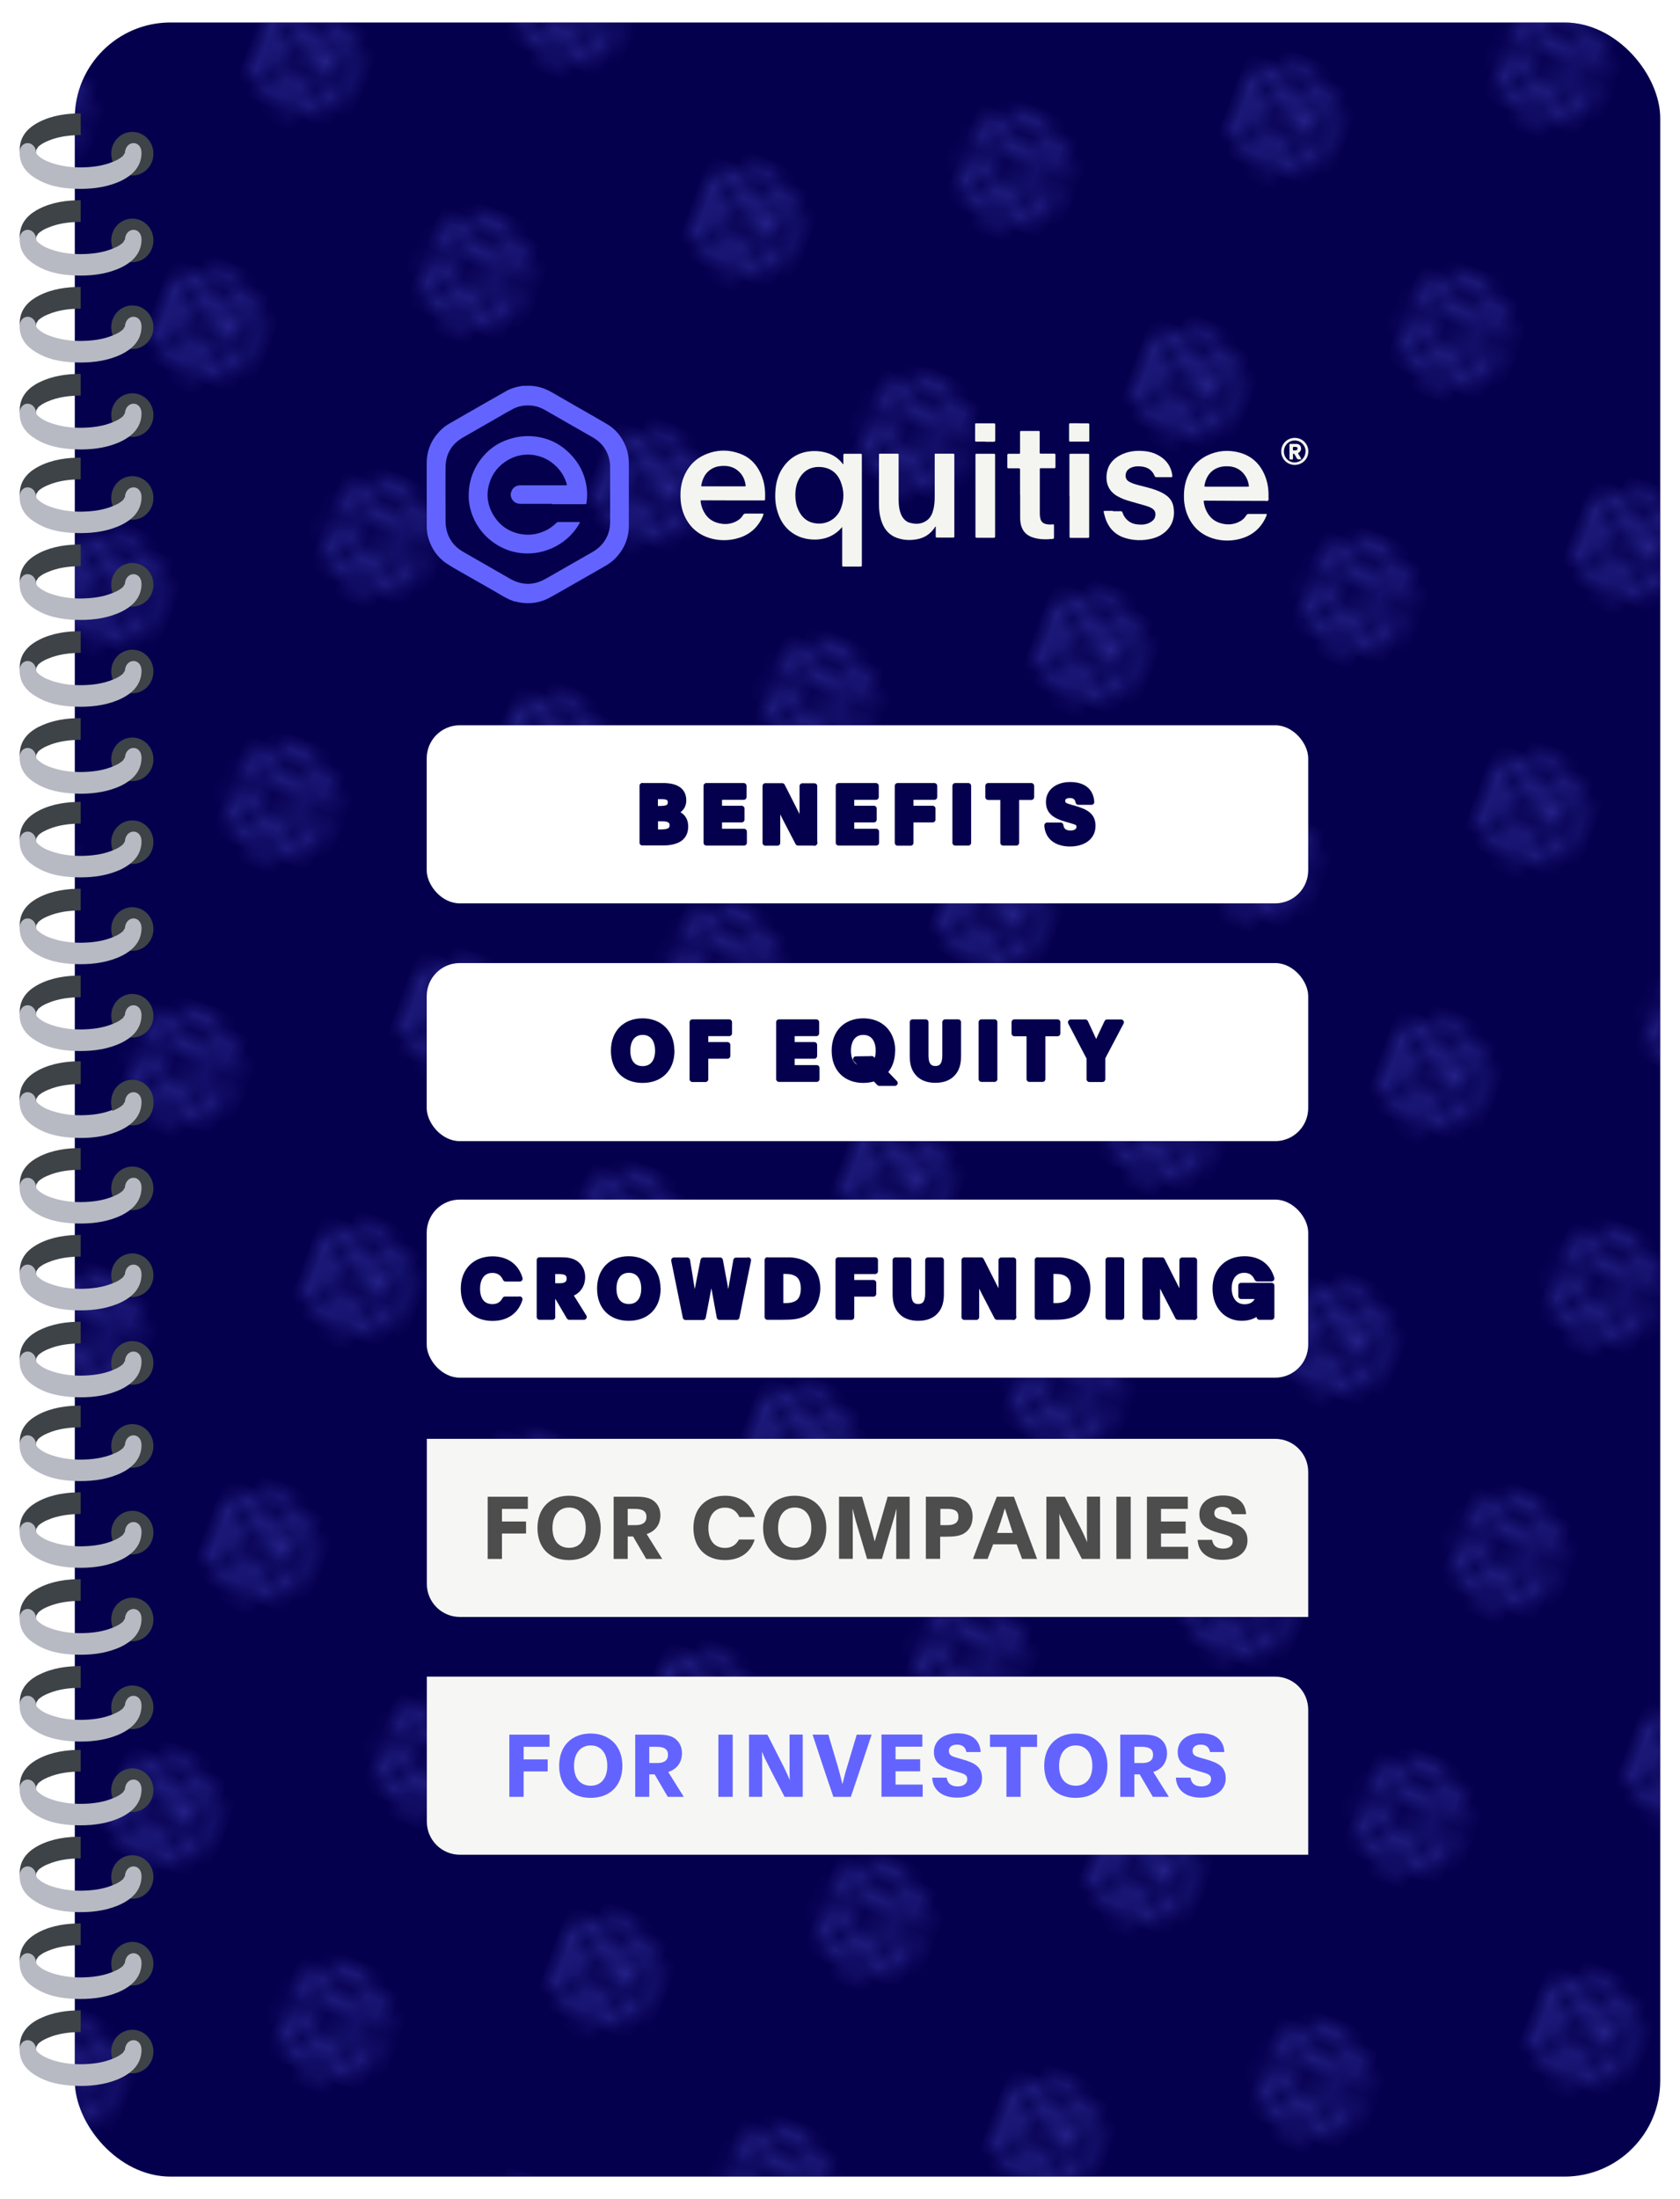 <?xml version="1.0" encoding="UTF-8"?>
<svg id="Layer_162" data-name="Layer 162" xmlns="http://www.w3.org/2000/svg" xmlns:xlink="http://www.w3.org/1999/xlink" viewBox="0 0 148.03 193.76">
  <defs>
    <style>
      .cls-1 {
        clip-path: url(#clippath);
      }

      .cls-2 {
        fill: none;
      }

      .cls-2, .cls-3, .cls-4, .cls-5, .cls-6, .cls-7, .cls-8, .cls-9, .cls-10, .cls-11 {
        stroke-width: 0px;
      }

      .cls-12 {
        stroke: #05004d;
        stroke-linecap: round;
        stroke-linejoin: round;
        stroke-width: .5px;
      }

      .cls-12, .cls-10 {
        fill: #05004d;
      }

      .cls-3 {
        fill: #f6f7f4;
      }

      .cls-4 {
        fill: #4d4d4d;
      }

      .cls-5 {
        fill: #6364ff;
      }

      .cls-6 {
        fill: #3e4347;
      }

      .cls-7 {
        fill: #b7bac3;
      }

      .cls-8 {
        fill: #fff;
      }

      .cls-9 {
        fill: #f4f5f0;
      }

      .cls-11 {
        fill: url(#New_Pattern_2);
        opacity: .4;
      }
    </style>
    <clipPath id="clippath">
      <rect class="cls-2" x="-161.44" y="1.98" width="139.7" height="189.79" rx="8.44" ry="8.44"/>
    </clipPath>
    <pattern id="New_Pattern_2" data-name="New Pattern 2" x="0" y="0" width="29.79" height="17.71" patternTransform="translate(-1336.22 9837.38) rotate(20.14) scale(1.38)" patternUnits="userSpaceOnUse" viewBox="0 0 29.79 17.71">
      <g>
        <rect class="cls-2" width="29.79" height="17.71"/>
        <g>
          <path class="cls-2" d="M29,18.78c0,.38,0,.75,0,1.13,0,.06,0,.06.06.06.17,0,.33,0,.5,0,.06,0,.06,0,.06-.06,0,0,0-.01,0-.02,0-1.13,0-2.27,0-3.4,0-.01,0-.03,0-.04,0-.03,0-.04-.04-.04-.17,0-.34,0-.51,0-.03,0-.04,0-.04.04,0,.08,0,.15,0,.23,0,.02,0,.04,0,.06-.02,0-.02-.02-.03-.03-.12-.15-.28-.26-.46-.32-.18-.06-.36-.08-.55-.06-.37.04-.65.21-.86.51-.12.18-.19.37-.22.58-.04.29-.03.58.06.86.08.22.2.41.38.57.23.19.5.27.79.27.27,0,.52-.09.73-.27.05-.04.08-.09.13-.14,0,.03,0,.05,0,.06ZM27.64,17.2c.15-.27.38-.39.69-.37.3.02.51.18.62.46.11.29.12.58,0,.87-.13.31-.43.49-.76.45-.27-.03-.46-.18-.57-.43-.07-.15-.09-.3-.09-.47,0-.18.03-.36.12-.52Z"/>
          <path class="cls-2" d="M24.59,17.88c.56,0,1.12,0,1.68,0,.09,0,.17,0,.26,0,.03,0,.04,0,.04-.04.02-.32-.03-.63-.19-.92-.13-.24-.33-.42-.58-.52-.38-.15-.76-.14-1.14.03-.27.12-.47.33-.6.59-.1.19-.14.4-.15.62-.01.33.05.65.25.93.16.24.39.4.66.48.27.08.54.09.81.03.36-.08.63-.28.81-.6.03-.06.07-.12.08-.19-.02,0-.04,0-.05,0-.17,0-.34,0-.52,0-.04,0-.06.01-.08.04-.04.07-.1.13-.16.17-.21.14-.45.15-.68.07-.21-.07-.35-.22-.43-.42-.04-.09-.06-.18-.07-.28.02,0,.04,0,.06,0ZM25.89,17.44c-.42,0-.85,0-1.27,0-.01,0-.02,0-.04,0-.02,0-.03,0-.03-.03.04-.21.12-.39.31-.51.08-.05.17-.08.27-.09.21-.03.4,0,.57.14.15.13.23.3.25.49-.02.01-.04,0-.07,0Z"/>
          <g>
            <path class="cls-5" d="M18.79,21.11c.36.07.7.02,1.02-.16.32-.18.64-.37.96-.55.24-.14.47-.27.71-.41.12-.07.24-.14.34-.24.3-.29.45-.65.45-1.07,0-.64,0-1.28,0-1.92,0-.21-.03-.42-.12-.62-.12-.28-.31-.5-.57-.66-.35-.21-.71-.41-1.06-.61-.23-.13-.46-.27-.69-.4-.22-.12-.45-.2-.71-.19-.08,0-.15,0-.23,0,0,0-.02,0-.03,0-.15.02-.3.07-.44.14-.23.13-.46.26-.69.39-.36.2-.71.41-1.07.61-.1.06-.19.12-.27.19-.32.29-.49.66-.49,1.1,0,.66,0,1.31,0,1.97,0,.13.01.27.05.4.1.34.29.61.58.8.24.16.49.29.74.43.26.15.51.29.77.44.15.08.29.17.44.25.05.03.11.04.16.07.05,0,.1.02.15.03ZM21.67,18.58c0,.26-.09.5-.26.7-.09.11-.21.19-.33.26-.32.18-.65.37-.97.56-.17.09-.33.19-.5.28-.36.2-.73.19-1.09-.01-.42-.24-.84-.48-1.26-.72-.08-.05-.17-.1-.25-.15-.27-.16-.44-.4-.51-.71-.01-.07-.02-.14-.02-.22,0-.57,0-1.15,0-1.72,0-.41.19-.73.55-.94.37-.21.73-.42,1.1-.63.16-.09.32-.19.48-.27.17-.09.36-.12.55-.1.17.01.32.07.46.15.31.18.61.35.92.53.19.11.38.22.58.33.24.14.41.34.5.6.03.1.05.21.05.32,0,.29,0,.58,0,.88,0,.29,0,.58,0,.87Z"/>
            <path class="cls-5" d="M19.85,18c-.33,0-.67,0-1,0-.09,0-.17-.03-.23-.1-.07-.09-.1-.19-.06-.29.04-.11.13-.18.25-.19.02,0,.04,0,.07,0,.45,0,.91,0,1.36,0,.08,0,.08,0,.06-.07-.09-.28-.26-.5-.5-.67-.17-.12-.36-.19-.57-.22-.28-.03-.54.02-.78.16-.29.17-.5.42-.59.75-.11.39-.04.75.19,1.08.14.21.33.36.57.45.26.1.52.12.79.04.22-.06.41-.17.57-.32.02-.02.04-.03.07-.03.21,0,.42,0,.63,0,0,0,.02,0,.02,0,.02,0,.02.01.02.02,0,.01-.01.02-.02.03-.18.31-.43.55-.75.72-.33.17-.68.24-1.05.21-.37-.03-.7-.17-.99-.4-.22-.18-.39-.39-.52-.64-.13-.26-.19-.54-.18-.84.01-.44.16-.84.45-1.18.26-.31.59-.5.98-.59.23-.06.46-.07.69-.03.45.06.82.26,1.13.6.25.27.4.58.46.94.03.18.03.36,0,.54,0,.05,0,.05-.05.05-.11,0-.23,0-.34,0-.23,0-.46,0-.69,0Z"/>
          </g>
        </g>
        <g>
          <path class="cls-2" d="M10.66,17.88c.62,0,1.24,0,1.87,0,.03,0,.08.01.1,0,.03-.02.01-.07.01-.11,0-.29-.04-.56-.18-.82-.17-.31-.42-.51-.76-.6-.34-.08-.67-.06-.99.09-.23.11-.41.28-.54.5-.11.19-.17.39-.19.61-.03.33.02.65.19.95.16.28.4.46.71.56.27.08.54.09.82.03.41-.1.7-.33.87-.72,0-.02.02-.04.02-.07-.02,0-.04,0-.06,0-.17,0-.34,0-.5,0-.04,0-.07.01-.09.05-.04.07-.1.12-.16.17-.21.13-.44.14-.68.07-.22-.07-.36-.23-.44-.43-.03-.08-.05-.17-.06-.26.02-.01.05,0,.07,0ZM10.68,17.44c-.06,0-.06,0-.05-.06.06-.32.26-.55.61-.58.13-.01.26,0,.38.05.14.06.24.16.31.29.04.07.07.16.08.24.01.05,0,.06-.05.06-.22,0-.43,0-.65,0h0c-.21,0-.43,0-.64,0Z"/>
          <path class="cls-2" d="M2.15,18.71s-.02.02-.03.03c-.14.2-.33.32-.57.37-.2.04-.41.03-.6-.04-.23-.08-.38-.24-.47-.46-.06-.15-.09-.3-.1-.47,0-.06,0-.12,0-.19,0-.49,0-.99,0-1.48,0-.07,0-.07.07-.07.16,0,.32,0,.48,0,.08,0,.07,0,.07.07,0,.44,0,.88,0,1.32,0,.15,0,.29.04.43.03.12.08.22.18.3.03.03.07.05.11.06.2.06.39.06.56-.07.12-.08.17-.21.2-.34.03-.13.04-.26.04-.39,0-.43,0-.86,0-1.29,0-.1-.01-.09.08-.09.16,0,.31,0,.47,0,.08,0,.07,0,.07.07,0,.14,0,.28,0,.42,0,.68,0,1.36,0,2.04,0,.03,0,.06,0,.09,0,.03,0,.04-.04.04,0,0-.02,0-.02,0-.16,0-.31,0-.47,0-.06,0-.06,0-.06-.06,0-.08,0-.16,0-.24,0-.02,0-.03,0-.05Z"/>
          <path class="cls-2" d="M7.73,18.22c.08,0,.16,0,.24,0,.04,0,.05.01.06.04.03.09.08.17.14.23.09.08.19.13.31.14.15.02.3,0,.43-.07.09-.05.15-.13.15-.24,0-.08-.03-.14-.1-.19-.07-.05-.15-.07-.23-.1-.16-.05-.33-.09-.49-.14-.13-.04-.25-.08-.37-.15-.28-.16-.39-.41-.35-.73.03-.26.19-.45.41-.57.25-.13.51-.16.78-.13.18.02.35.07.5.17.21.14.33.33.37.57,0,.01,0,.03,0,.04,0,.02,0,.03-.02.03,0,0-.02,0-.02,0-.15,0-.3,0-.45,0-.03,0-.05,0-.06-.04-.07-.17-.2-.27-.39-.29-.13-.02-.25-.01-.37.04-.1.05-.16.12-.16.23,0,.09.03.16.11.2.1.06.2.08.31.11.18.05.36.09.53.15.11.04.22.09.32.16.13.09.21.22.24.38.05.28-.01.53-.21.74-.13.14-.3.22-.49.26-.28.06-.55.06-.82-.03-.26-.08-.45-.24-.57-.48-.05-.1-.08-.2-.1-.31-.01-.06-.01-.06.05-.06.08,0,.16,0,.24,0Z"/>
          <path class="cls-2" d="M4.81,17.71c0-.25,0-.51,0-.76,0-.01,0-.02,0-.04,0-.03-.01-.04-.04-.04-.08,0-.17,0-.25,0-.02,0-.04,0-.06,0-.05,0-.05,0-.05-.05,0-.12,0-.24,0-.36,0-.03.01-.04.04-.04.1,0,.21,0,.31,0,.05,0,.05,0,.05-.05,0-.2,0-.39,0-.59,0-.01,0-.03,0-.04,0-.02,0-.04.03-.03,0,0,.01,0,.02,0,.17,0,.35,0,.52,0,.05,0,.05,0,.05.05,0,.2,0,.41,0,.61,0,.06,0,.06.06.06.13,0,.26,0,.39,0,.05,0,.05,0,.05.05,0,.12,0,.24,0,.36,0,.05,0,.05-.05.05-.13,0-.26,0-.39,0-.06,0-.06,0-.06.06,0,.46,0,.92,0,1.39,0,.05,0,.11.02.16.03.08.08.14.17.16.07.02.14.02.22.01.04,0,.04,0,.04.04,0,.12,0,.25,0,.37,0,.03,0,.04-.04.05-.21.02-.43.02-.63-.05-.24-.08-.36-.25-.39-.49,0-.05,0-.1,0-.16,0-.23,0-.46,0-.7Z"/>
          <path class="cls-2" d="M6.37,17.73c0-.42,0-.84,0-1.25,0-.07,0-.07.07-.07.16,0,.32,0,.48,0,.08,0,.07,0,.07.07,0,.69,0,1.38,0,2.08,0,.15,0,.3,0,.45,0,.05,0,.06-.05.06-.17,0-.34,0-.51,0-.06,0-.06,0-.06-.06,0-.36,0-.73,0-1.09v-.17Z"/>
          <path class="cls-2" d="M4.02,17.74c0,.41,0,.82,0,1.24,0,.01,0,.03,0,.04,0,.03-.01.04-.04.04-.18,0-.36,0-.53,0-.03,0-.04-.01-.04-.04,0-.01,0-.02,0-.04v-2.49s0-.02,0-.03c0-.05,0-.05.05-.05.17,0,.35,0,.52,0,.05,0,.05,0,.05.05,0,.2,0,.41,0,.61,0,.22,0,.45,0,.67Z"/>
          <path class="cls-2" d="M3.71,16.03c-.09,0-.18,0-.27,0-.04,0-.05,0-.05-.05,0-.16,0-.32,0-.48,0-.05,0-.05.04-.05.18,0,.37,0,.55,0,.03,0,.04.01.04.04,0,.17,0,.33,0,.5,0,.03-.01.04-.04.04-.09,0-.18,0-.27,0Z"/>
          <path class="cls-2" d="M6.68,15.45c.09,0,.18,0,.27,0,.03,0,.04,0,.04.04,0,.16,0,.33,0,.49,0,.04,0,.04-.05.04-.18,0-.36,0-.55,0-.03,0-.04,0-.04-.04,0-.17,0-.33,0-.5,0-.03.01-.04.04-.04.09,0,.19,0,.28,0Z"/>
          <path class="cls-2" d="M13.9,16.33c0-.24-.19-.43-.42-.43-.24,0-.43.19-.43.43,0,.24.19.42.43.43.24,0,.43-.18.43-.42ZM13.47,16.68c-.19,0-.34-.15-.34-.34,0-.19.15-.35.34-.35.19,0,.34.16.34.34,0,.19-.15.35-.34.35Z"/>
          <path class="cls-2" d="M13.59,16.42s-.02-.04.01-.06c.06-.04.08-.11.06-.17-.02-.06-.06-.09-.14-.1-.06,0-.12,0-.18,0-.04,0-.04,0-.04.05,0,.13,0,.25,0,.38,0,.07-.01.07.07.07,0,0,.01,0,.02,0,.02,0,.03-.01.03-.03,0-.04,0-.07,0-.11,0-.01,0-.03.01-.04.02,0,.03,0,.04.02.02.04.05.08.07.12,0,.02.02.03.04.03.03,0,.06,0,.1,0-.03-.06-.06-.11-.09-.16ZM13.47,16.19s.03,0,.05,0c.02,0,.04.02.04.04,0,.02,0,.04-.02.05-.03.02-.07.01-.1.01-.01,0-.02-.01-.02-.02,0-.01,0-.02,0-.04,0-.05,0-.05.06-.05Z"/>
        </g>
        <g>
          <path class="cls-2" d="M14.1,9.92c0,.38,0,.75,0,1.13,0,.06,0,.06.06.06.17,0,.33,0,.5,0,.06,0,.06,0,.06-.06,0,0,0-.01,0-.02,0-1.13,0-2.27,0-3.4,0-.01,0-.03,0-.04,0-.03,0-.04-.04-.04-.17,0-.34,0-.51,0-.03,0-.04,0-.04.04,0,.08,0,.15,0,.23,0,.02,0,.04,0,.06-.02,0-.02-.02-.03-.03-.12-.15-.28-.26-.46-.32-.18-.06-.36-.08-.55-.06-.37.04-.65.21-.86.51-.12.18-.19.37-.22.58-.04.29-.03.58.06.86.08.22.2.41.38.57.23.19.5.27.79.27.27,0,.52-.09.73-.27.05-.04.08-.09.13-.14,0,.03,0,.05,0,.06ZM12.74,8.34c.15-.27.38-.39.69-.37.3.02.51.18.62.46.11.29.12.58,0,.87-.13.31-.43.49-.76.45-.27-.03-.46-.18-.57-.43-.07-.15-.09-.3-.09-.47,0-.18.03-.36.12-.52Z"/>
          <path class="cls-2" d="M25.56,9.03c.62,0,1.24,0,1.87,0,.03,0,.08.01.1,0,.03-.02.01-.07.01-.11,0-.29-.04-.56-.18-.82-.17-.31-.42-.51-.76-.6-.34-.08-.67-.06-.99.09-.23.11-.41.28-.54.5-.11.19-.17.39-.19.61-.03.33.02.65.19.95.16.28.4.46.71.56.27.08.54.09.82.03.41-.1.7-.33.87-.72,0-.02.02-.04.02-.07-.02,0-.04,0-.06,0-.17,0-.34,0-.5,0-.04,0-.07.01-.09.05-.04.07-.1.12-.16.17-.21.13-.44.14-.68.07-.22-.07-.36-.23-.44-.43-.03-.08-.05-.17-.06-.26.02-.01.05,0,.07,0ZM25.58,8.59c-.06,0-.06,0-.05-.06.06-.32.26-.55.61-.58.13-.01.26,0,.38.05.14.06.24.16.31.29.04.07.07.16.08.24.01.05,0,.06-.05.06-.22,0-.43,0-.65,0h0c-.21,0-.43,0-.64,0Z"/>
          <path class="cls-2" d="M9.7,9.03c.56,0,1.12,0,1.68,0,.09,0,.17,0,.26,0,.03,0,.04,0,.04-.04.02-.32-.03-.63-.19-.92-.13-.24-.33-.42-.58-.52-.38-.15-.76-.14-1.14.03-.27.12-.47.33-.6.59-.1.19-.14.4-.15.62-.01.33.05.65.25.93.16.24.39.4.66.48.27.08.54.09.81.03.36-.08.63-.28.81-.6.03-.06.07-.12.08-.19-.02,0-.04,0-.05,0-.17,0-.34,0-.52,0-.04,0-.06.01-.08.04-.04.07-.1.13-.16.17-.21.14-.45.15-.68.07-.21-.07-.35-.22-.43-.42-.04-.09-.06-.18-.07-.28.02,0,.04,0,.06,0ZM10.99,8.59c-.42,0-.85,0-1.27,0-.01,0-.02,0-.04,0-.02,0-.03,0-.03-.03.04-.21.12-.39.31-.51.08-.05.17-.08.27-.09.21-.03.4,0,.57.14.15.13.23.3.25.49-.02.01-.04,0-.07,0Z"/>
          <path class="cls-2" d="M17.04,9.86s-.02.02-.03.03c-.14.2-.33.32-.57.37-.2.04-.41.03-.6-.04-.23-.08-.38-.24-.47-.46-.06-.15-.09-.3-.1-.47,0-.06,0-.12,0-.19,0-.49,0-.99,0-1.48,0-.07,0-.07.07-.07.16,0,.32,0,.48,0,.08,0,.07,0,.07.07,0,.44,0,.88,0,1.32,0,.15,0,.29.04.43.03.12.08.22.18.3.03.03.07.05.11.06.2.06.39.06.56-.07.12-.08.17-.21.2-.34.03-.13.04-.26.04-.39,0-.43,0-.86,0-1.29,0-.1-.01-.09.08-.09.16,0,.31,0,.47,0,.08,0,.07,0,.07.07,0,.14,0,.28,0,.42,0,.68,0,1.36,0,2.04,0,.03,0,.06,0,.09,0,.03,0,.04-.04.04,0,0-.02,0-.02,0-.16,0-.31,0-.47,0-.06,0-.06,0-.06-.06,0-.08,0-.16,0-.24,0-.02,0-.03,0-.05Z"/>
          <path class="cls-2" d="M22.63,9.37c.08,0,.16,0,.24,0,.04,0,.05.01.06.04.03.09.08.17.14.23.09.08.19.13.31.14.15.02.3,0,.43-.07.09-.05.15-.13.15-.24,0-.08-.03-.14-.1-.19-.07-.05-.15-.07-.23-.1-.16-.05-.33-.09-.49-.14-.13-.04-.25-.08-.37-.15-.28-.16-.39-.41-.35-.73.03-.26.19-.45.41-.57.25-.13.51-.16.78-.13.18.02.35.07.5.17.21.14.33.33.37.57,0,.01,0,.03,0,.04,0,.02,0,.03-.02.03,0,0-.02,0-.02,0-.15,0-.3,0-.45,0-.03,0-.05,0-.06-.04-.07-.17-.2-.27-.39-.29-.13-.02-.25-.01-.37.04-.1.05-.16.12-.16.23,0,.09.03.16.11.2.1.06.2.08.31.11.18.05.36.09.53.15.11.04.22.09.32.16.13.09.21.22.24.38.05.28-.01.53-.21.74-.13.14-.3.22-.49.26-.28.06-.55.06-.82-.03-.26-.08-.45-.24-.57-.48-.05-.1-.08-.2-.1-.31-.01-.06-.01-.06.05-.06.08,0,.16,0,.24,0Z"/>
          <path class="cls-2" d="M19.71,8.85c0-.25,0-.51,0-.76,0-.01,0-.02,0-.04,0-.03-.01-.04-.04-.04-.08,0-.17,0-.25,0-.02,0-.04,0-.06,0-.05,0-.05,0-.05-.05,0-.12,0-.24,0-.36,0-.03.01-.04.04-.04.1,0,.21,0,.31,0,.05,0,.05,0,.05-.05,0-.2,0-.39,0-.59,0-.01,0-.03,0-.04,0-.02,0-.04.03-.03,0,0,.01,0,.02,0,.17,0,.35,0,.52,0,.05,0,.05,0,.05.05,0,.2,0,.41,0,.61,0,.06,0,.06.06.06.13,0,.26,0,.39,0,.05,0,.05,0,.05.05,0,.12,0,.24,0,.36,0,.05,0,.05-.05.05-.13,0-.26,0-.39,0-.06,0-.06,0-.06.06,0,.46,0,.92,0,1.39,0,.05,0,.11.02.16.03.08.08.14.17.16.07.02.14.02.22.01.04,0,.04,0,.04.04,0,.12,0,.25,0,.37,0,.03,0,.04-.04.05-.21.02-.43.02-.63-.05-.24-.08-.36-.25-.39-.49,0-.05,0-.1,0-.16,0-.23,0-.46,0-.7Z"/>
          <path class="cls-2" d="M21.26,8.88c0-.42,0-.84,0-1.25,0-.07,0-.07.07-.07.16,0,.32,0,.48,0,.08,0,.07,0,.07.07,0,.69,0,1.38,0,2.08,0,.15,0,.3,0,.45,0,.05,0,.06-.05.06-.17,0-.34,0-.51,0-.06,0-.06,0-.06-.06,0-.36,0-.73,0-1.09v-.17Z"/>
          <path class="cls-2" d="M18.92,8.89c0,.41,0,.82,0,1.24,0,.01,0,.03,0,.04,0,.03-.01.04-.04.04-.18,0-.36,0-.53,0-.03,0-.04-.01-.04-.04,0-.01,0-.02,0-.04v-2.49s0-.02,0-.03c0-.05,0-.05.05-.05.17,0,.35,0,.52,0,.05,0,.05,0,.05.05,0,.2,0,.41,0,.61,0,.22,0,.45,0,.67Z"/>
          <path class="cls-2" d="M18.61,7.17c-.09,0-.18,0-.27,0-.04,0-.05,0-.05-.05,0-.16,0-.32,0-.48,0-.05,0-.05.04-.05.18,0,.37,0,.55,0,.03,0,.04.01.04.04,0,.17,0,.33,0,.5,0,.03-.01.04-.04.04-.09,0-.18,0-.27,0Z"/>
          <path class="cls-2" d="M21.57,6.6c.09,0,.18,0,.27,0,.03,0,.04,0,.04.04,0,.16,0,.33,0,.49,0,.04,0,.04-.05.04-.18,0-.36,0-.55,0-.03,0-.04,0-.04-.04,0-.17,0-.33,0-.5,0-.03.01-.04.04-.04.09,0,.19,0,.28,0Z"/>
          <path class="cls-2" d="M28.79,7.48c0-.24-.19-.43-.42-.43-.24,0-.43.19-.43.43,0,.24.19.42.43.43.24,0,.43-.18.43-.42ZM28.36,7.82c-.19,0-.34-.15-.34-.34,0-.19.15-.35.34-.35.19,0,.34.16.34.34,0,.19-.15.35-.34.35Z"/>
          <path class="cls-2" d="M28.49,7.57s-.02-.04.01-.06c.06-.04.08-.11.06-.17-.02-.06-.06-.09-.14-.1-.06,0-.12,0-.18,0-.04,0-.04,0-.04.05,0,.13,0,.25,0,.38,0,.07-.01.07.07.07,0,0,.01,0,.02,0,.02,0,.03-.01.03-.03,0-.04,0-.07,0-.11,0-.01,0-.03.01-.04.02,0,.03,0,.04.02.02.04.05.08.07.12,0,.02.02.03.04.03.03,0,.06,0,.1,0-.03-.06-.06-.11-.09-.16ZM28.36,7.33s.03,0,.05,0c.02,0,.04.02.04.04,0,.02,0,.04-.02.05-.03.02-.07.01-.1.01-.01,0-.02-.01-.02-.02,0-.01,0-.02,0-.04,0-.05,0-.05.06-.05Z"/>
          <g>
            <path class="cls-5" d="M3.89,12.25c.36.07.7.02,1.02-.16.32-.18.64-.37.96-.55.24-.14.47-.27.71-.41.12-.07.24-.14.34-.24.3-.29.45-.65.45-1.07,0-.64,0-1.28,0-1.92,0-.21-.03-.42-.12-.62-.12-.28-.31-.5-.57-.66-.35-.21-.71-.41-1.06-.61-.23-.13-.46-.27-.69-.4-.22-.12-.45-.2-.71-.19-.08,0-.15,0-.23,0,0,0-.02,0-.03,0-.15.02-.3.07-.44.14-.23.13-.46.26-.69.39-.36.2-.71.41-1.07.61-.1.06-.19.12-.27.19-.32.29-.49.66-.49,1.1,0,.66,0,1.31,0,1.97,0,.13.01.27.05.4.1.34.29.61.58.8.24.16.49.29.74.43.26.15.51.29.77.44.15.08.29.17.44.25.05.03.11.04.16.07.05,0,.1.02.15.03ZM6.78,9.72c0,.26-.09.5-.26.7-.09.11-.21.19-.33.26-.32.18-.65.37-.97.56-.17.09-.33.19-.5.28-.36.2-.73.19-1.09-.01-.42-.24-.84-.48-1.26-.72-.08-.05-.17-.1-.25-.15-.27-.16-.44-.4-.51-.71-.01-.07-.02-.14-.02-.22,0-.57,0-1.15,0-1.72,0-.41.19-.73.55-.94.37-.21.73-.42,1.1-.63.16-.09.32-.19.48-.27.17-.09.36-.12.55-.1.17.01.32.07.46.15.31.18.61.35.92.53.19.11.38.22.58.33.24.14.41.34.5.6.03.1.05.21.05.32,0,.29,0,.58,0,.88,0,.29,0,.58,0,.87Z"/>
            <path class="cls-5" d="M4.95,9.15c-.33,0-.67,0-1,0-.09,0-.17-.03-.23-.1-.07-.09-.1-.19-.06-.29.04-.11.13-.18.25-.19.02,0,.04,0,.07,0,.45,0,.91,0,1.36,0,.08,0,.08,0,.06-.07-.09-.28-.26-.5-.5-.67-.17-.12-.36-.19-.57-.22-.28-.03-.54.02-.78.16-.29.17-.5.42-.59.75-.11.39-.04.75.19,1.08.14.21.33.36.57.45.26.1.52.12.79.04.22-.06.41-.17.57-.32.02-.02.04-.03.07-.03.21,0,.42,0,.63,0,0,0,.02,0,.02,0,.02,0,.02.01.02.02,0,.01-.01.02-.02.03-.18.31-.43.55-.75.72-.33.17-.68.24-1.05.21-.37-.03-.7-.17-.99-.4-.22-.18-.39-.39-.52-.64-.13-.26-.19-.54-.18-.84.01-.44.16-.84.45-1.18.26-.31.59-.5.98-.59.23-.06.46-.07.69-.03.45.06.82.26,1.13.6.25.27.4.58.46.94.03.18.03.36,0,.54,0,.05,0,.05-.05.05-.11,0-.23,0-.34,0-.23,0-.46,0-.69,0Z"/>
          </g>
        </g>
        <g>
          <path class="cls-2" d="M29,1.07c0,.38,0,.75,0,1.13,0,.06,0,.06.06.06.17,0,.33,0,.5,0,.06,0,.06,0,.06-.06,0,0,0-.01,0-.02,0-1.13,0-2.27,0-3.4,0-.01,0-.03,0-.04,0-.03,0-.04-.04-.04-.17,0-.34,0-.51,0-.03,0-.04,0-.04.04,0,.08,0,.15,0,.23,0,.02,0,.04,0,.06-.02,0-.02-.02-.03-.03-.12-.15-.28-.26-.46-.32-.18-.06-.36-.08-.55-.06-.37.04-.65.21-.86.51-.12.18-.19.37-.22.58-.04.29-.03.58.06.86.08.22.2.41.38.57.23.19.5.27.79.27.27,0,.52-.09.73-.27.05-.04.08-.09.13-.14,0,.03,0,.05,0,.06ZM27.64-.51c.15-.27.38-.39.69-.37.3.02.51.18.62.46.11.29.12.58,0,.87-.13.31-.43.49-.76.45-.27-.03-.46-.18-.57-.43-.07-.15-.09-.3-.09-.47,0-.18.03-.36.12-.52Z"/>
          <path class="cls-2" d="M24.59.17c.56,0,1.12,0,1.68,0,.09,0,.17,0,.26,0,.03,0,.04,0,.04-.04.02-.32-.03-.63-.19-.92-.13-.24-.33-.42-.58-.52-.38-.15-.76-.14-1.14.03-.27.12-.47.33-.6.59-.1.19-.14.4-.15.62-.01.33.05.65.25.93.16.24.39.4.66.48.27.08.54.09.81.03.36-.08.63-.28.81-.6.03-.06.07-.12.08-.19-.02,0-.04,0-.05,0-.17,0-.34,0-.52,0-.04,0-.06.01-.08.04-.04.07-.1.13-.16.17-.21.14-.45.15-.68.07-.21-.07-.35-.22-.43-.42-.04-.09-.06-.18-.07-.28.02,0,.04,0,.06,0ZM25.89-.26c-.42,0-.85,0-1.27,0-.01,0-.02,0-.04,0-.02,0-.03,0-.03-.03.04-.21.12-.39.31-.51.08-.05.17-.08.27-.09.21-.03.4,0,.57.14.15.13.23.3.25.49-.02.01-.04,0-.07,0Z"/>
          <g>
            <path class="cls-5" d="M18.79,3.4c.36.07.7.02,1.02-.16.32-.18.64-.37.96-.55.24-.14.47-.27.71-.41.12-.07.24-.14.34-.24.3-.29.45-.65.45-1.07,0-.64,0-1.28,0-1.92,0-.21-.03-.42-.12-.62-.12-.28-.31-.5-.57-.66-.35-.21-.71-.41-1.06-.61-.23-.13-.46-.27-.69-.4-.22-.12-.45-.2-.71-.19-.08,0-.15,0-.23,0,0,0-.02,0-.03,0-.15.02-.3.07-.44.14-.23.13-.46.26-.69.39-.36.2-.71.41-1.07.61-.1.06-.19.12-.27.19-.32.29-.49.66-.49,1.1,0,.66,0,1.31,0,1.97,0,.13.01.27.05.4.1.34.29.61.58.8.24.16.49.29.74.43.26.15.51.29.77.44.15.08.29.17.44.25.05.03.11.04.16.07.05,0,.1.02.15.03ZM21.67.87c0,.26-.09.5-.26.7-.09.11-.21.19-.33.26-.32.18-.65.37-.97.56-.17.09-.33.19-.5.28-.36.2-.73.19-1.09-.01-.42-.24-.84-.48-1.26-.72-.08-.05-.17-.1-.25-.15-.27-.16-.44-.4-.51-.71-.01-.07-.02-.14-.02-.22,0-.57,0-1.15,0-1.72,0-.41.19-.73.55-.94.37-.21.73-.42,1.1-.63.16-.09.32-.19.48-.27.17-.09.36-.12.55-.1.17.01.32.07.46.15.31.18.61.35.92.53.19.11.38.22.58.33.24.14.41.34.5.6.03.1.05.21.05.32,0,.29,0,.58,0,.88,0,.29,0,.58,0,.87Z"/>
            <path class="cls-5" d="M19.85.29c-.33,0-.67,0-1,0-.09,0-.17-.03-.23-.1-.07-.09-.1-.19-.06-.29.04-.11.13-.18.25-.19.02,0,.04,0,.07,0,.45,0,.91,0,1.36,0,.08,0,.08,0,.06-.07-.09-.28-.26-.5-.5-.67-.17-.12-.36-.19-.57-.22-.28-.03-.54.02-.78.16-.29.17-.5.42-.59.75-.11.39-.04.75.19,1.08.14.21.33.36.57.45.26.1.52.12.79.04.22-.06.41-.17.57-.32.02-.02.04-.03.07-.03.21,0,.42,0,.63,0,0,0,.02,0,.02,0,.02,0,.02.01.02.02,0,.01-.01.02-.02.03-.18.31-.43.55-.75.72-.33.17-.68.24-1.05.21-.37-.03-.7-.17-.99-.4-.22-.18-.39-.39-.52-.64-.13-.26-.19-.54-.18-.84.01-.44.16-.84.45-1.18.26-.31.59-.5.98-.59.23-.06.46-.07.69-.03.45.06.82.26,1.13.6.25.27.4.58.46.94.03.18.03.36,0,.54,0,.05,0,.05-.05.05-.11,0-.23,0-.34,0-.23,0-.46,0-.69,0Z"/>
          </g>
        </g>
        <g>
          <path class="cls-2" d="M10.66.17c.62,0,1.24,0,1.87,0,.03,0,.08.01.1,0,.03-.02.01-.07.01-.11,0-.29-.04-.56-.18-.82-.17-.31-.42-.51-.76-.6-.34-.08-.67-.06-.99.09-.23.11-.41.28-.54.5-.11.19-.17.39-.19.61-.03.33.02.65.19.95.16.28.4.46.71.56.27.08.54.09.82.03.41-.1.7-.33.87-.72,0-.02.02-.04.02-.07-.02,0-.04,0-.06,0-.17,0-.34,0-.5,0-.04,0-.07.01-.09.05-.04.07-.1.12-.16.17-.21.13-.44.14-.68.07-.22-.07-.36-.23-.44-.43-.03-.08-.05-.17-.06-.26.02-.01.05,0,.07,0ZM10.68-.26c-.06,0-.06,0-.05-.06.06-.32.26-.55.61-.58.13-.01.26,0,.38.05.14.06.24.16.31.29.04.07.07.16.08.24.01.05,0,.06-.05.06-.22,0-.43,0-.65,0h0c-.21,0-.43,0-.64,0Z"/>
          <path class="cls-2" d="M2.15,1s-.02.02-.03.03c-.14.2-.33.32-.57.37-.2.04-.41.03-.6-.04-.23-.08-.38-.24-.47-.46-.06-.15-.09-.3-.1-.47,0-.06,0-.12,0-.19,0-.49,0-.99,0-1.48,0-.07,0-.07.07-.07.16,0,.32,0,.48,0,.08,0,.07,0,.07.07,0,.44,0,.88,0,1.32,0,.15,0,.29.04.43.03.12.08.22.18.3.03.03.07.05.11.06.2.06.39.06.56-.07.12-.08.17-.21.2-.34.03-.13.04-.26.04-.39,0-.43,0-.86,0-1.29,0-.1-.01-.09.08-.09.16,0,.31,0,.47,0,.08,0,.07,0,.07.07,0,.14,0,.28,0,.42,0,.68,0,1.36,0,2.04,0,.03,0,.06,0,.09,0,.03,0,.04-.04.04,0,0-.02,0-.02,0-.16,0-.31,0-.47,0-.06,0-.06,0-.06-.06,0-.08,0-.16,0-.24,0-.02,0-.03,0-.05Z"/>
          <path class="cls-2" d="M7.73.51c.08,0,.16,0,.24,0,.04,0,.05.01.06.04.03.09.08.17.14.23.09.08.19.13.31.14.15.02.3,0,.43-.07.09-.05.15-.13.15-.24,0-.08-.03-.14-.1-.19-.07-.05-.15-.07-.23-.1-.16-.05-.33-.09-.49-.14-.13-.04-.25-.08-.37-.15-.28-.16-.39-.41-.35-.73.03-.26.19-.45.41-.57.25-.13.51-.16.78-.13.18.02.35.07.5.17.21.14.33.33.37.57,0,.01,0,.03,0,.04,0,.02,0,.03-.02.03,0,0-.02,0-.02,0-.15,0-.3,0-.45,0-.03,0-.05,0-.06-.04-.07-.17-.2-.27-.39-.29-.13-.02-.25-.01-.37.04-.1.05-.16.12-.16.23,0,.09.03.16.11.2.1.06.2.08.31.11.18.05.36.09.53.15.11.04.22.09.32.16.13.09.21.22.24.38.05.28-.01.53-.21.74-.13.14-.3.22-.49.26-.28.06-.55.06-.82-.03-.26-.08-.45-.24-.57-.48-.05-.1-.08-.2-.1-.31-.01-.06-.01-.06.05-.06.08,0,.16,0,.24,0Z"/>
          <path class="cls-2" d="M4.81,0c0-.25,0-.51,0-.76,0-.01,0-.02,0-.04,0-.03-.01-.04-.04-.04-.08,0-.17,0-.25,0-.02,0-.04,0-.06,0-.05,0-.05,0-.05-.05,0-.12,0-.24,0-.36,0-.03.01-.04.04-.04.1,0,.21,0,.31,0,.05,0,.05,0,.05-.05,0-.2,0-.39,0-.59,0-.01,0-.03,0-.04,0-.02,0-.04.03-.03,0,0,.01,0,.02,0,.17,0,.35,0,.52,0,.05,0,.05,0,.05.05,0,.2,0,.41,0,.61,0,.06,0,.06.06.06.13,0,.26,0,.39,0,.05,0,.05,0,.05.05,0,.12,0,.24,0,.36,0,.05,0,.05-.05.05-.13,0-.26,0-.39,0-.06,0-.06,0-.06.06,0,.46,0,.92,0,1.39,0,.05,0,.11.02.16.03.08.08.14.17.16.07.02.14.02.22.01.04,0,.04,0,.04.04,0,.12,0,.25,0,.37,0,.03,0,.04-.04.05-.21.02-.43.02-.63-.05-.24-.08-.36-.25-.39-.49,0-.05,0-.1,0-.16,0-.23,0-.46,0-.7Z"/>
          <path class="cls-2" d="M6.37.02c0-.42,0-.84,0-1.25,0-.07,0-.07.07-.07.16,0,.32,0,.48,0,.08,0,.07,0,.07.07,0,.69,0,1.38,0,2.08,0,.15,0,.3,0,.45,0,.05,0,.06-.05.06-.17,0-.34,0-.51,0-.06,0-.06,0-.06-.06,0-.36,0-.73,0-1.09V.02Z"/>
          <path class="cls-2" d="M4.02.03c0,.41,0,.82,0,1.24,0,.01,0,.03,0,.04,0,.03-.01.04-.04.04-.18,0-.36,0-.53,0-.03,0-.04-.01-.04-.04,0-.01,0-.02,0-.04V-1.22s0-.02,0-.03c0-.05,0-.05.05-.05.17,0,.35,0,.52,0,.05,0,.05,0,.05.05,0,.2,0,.41,0,.61,0,.22,0,.45,0,.67Z"/>
        </g>
      </g>
    </pattern>
  </defs>
  <g class="cls-1">
    <path class="cls-5" d="M-48.75,33.03c-4.69,0-9.38-1.21-13.56-3.62l-31.71-18.28c-8.38-4.83-13.59-13.84-13.59-23.52v-36.51c0-9.67,5.21-18.69,13.59-23.52l31.71-18.28c8.36-4.82,18.76-4.82,27.12,0L-3.49-72.41c8.38,4.83,13.59,13.84,13.59,23.52V-12.38C10.1-2.71,4.9,6.3-3.49,11.14l-31.71,18.28c-4.18,2.41-8.87,3.62-13.56,3.62Z"/>
  </g>
  <g>
    <g>
      <g>
        <rect class="cls-10" x="6.59" y="1.98" width="139.7" height="189.79" rx="8.44" ry="8.44"/>
        <rect class="cls-11" x="6.59" y="1.98" width="139.7" height="189.79" rx="8.44" ry="8.44"/>
        <rect class="cls-2" x="6.59" y="1.98" width="139.7" height="189.79" rx="8.44" ry="8.44"/>
        <rect class="cls-2" x="6.59" y="1.98" width="139.7" height="189.79" rx="8.44" ry="8.44"/>
      </g>
      <g>
        <path class="cls-9" d="M74.23,46.41c-.15.15-.25.28-.38.39-.58.5-1.27.73-2.03.74-.82,0-1.58-.22-2.22-.75-.51-.42-.84-.96-1.05-1.58-.27-.78-.29-1.59-.18-2.4.09-.59.28-1.13.62-1.62.58-.85,1.38-1.33,2.4-1.43.52-.05,1.03,0,1.53.16.52.17.95.47,1.29.89.02.03.04.07.08.09.04-.05.02-.11.02-.17,0-.21,0-.43,0-.64,0-.08.03-.11.11-.11.47,0,.95,0,1.42,0,.08,0,.11.03.1.1,0,.04,0,.08,0,.12,0,3.17,0,6.33,0,9.5,0,.02,0,.03,0,.05,0,.17,0,.17-.17.17-.46,0-.93,0-1.39,0-.17,0-.17,0-.17-.17,0-1.05,0-2.11,0-3.16,0-.05,0-.09,0-.18ZM70.08,43.62c0,.45.07.89.26,1.3.31.69.83,1.12,1.6,1.2.92.1,1.78-.41,2.13-1.26.33-.81.32-1.63,0-2.43-.31-.77-.89-1.21-1.73-1.28-.85-.06-1.5.27-1.92,1.02-.25.45-.34.94-.34,1.45Z"/>
        <path class="cls-9" d="M106.06,44.13c.02.25.08.5.17.73.24.58.63,1.01,1.23,1.21.65.21,1.29.18,1.89-.19.19-.12.34-.28.46-.47.06-.1.13-.14.25-.13.47,0,.94,0,1.41,0,.05,0,.1,0,.15.01,0,.08-.03.14-.05.2-.47,1.09-1.29,1.75-2.44,2.02-.77.18-1.53.15-2.28-.08-.85-.27-1.52-.78-1.97-1.55-.48-.82-.62-1.71-.54-2.64.05-.61.22-1.18.53-1.71.36-.62.87-1.1,1.52-1.41.89-.42,1.82-.5,2.76-.26.95.24,1.67.8,2.13,1.67.38.71.52,1.48.49,2.28,0,.1.04.23-.04.3-.07.06-.19.02-.29.02-1.74,0-3.48-.01-5.21-.02-.06,0-.12-.01-.18.02ZM108.08,42.88h0c.61,0,1.21,0,1.82,0,.15,0,.16,0,.13-.16-.04-.23-.11-.46-.23-.67-.2-.36-.48-.64-.87-.81-.34-.15-.7-.18-1.07-.15-.98.09-1.56.74-1.72,1.63-.03.16-.02.16.14.16.6,0,1.19,0,1.79,0Z"/>
        <path class="cls-9" d="M61.73,44.09c.01.28.09.54.19.79.24.56.63.97,1.21,1.16.66.21,1.3.18,1.9-.2.19-.12.34-.28.45-.47.06-.09.12-.12.22-.12.48,0,.96,0,1.44,0,.05,0,.09,0,.14.02-.04.19-.13.37-.22.54-.5.9-1.27,1.44-2.28,1.67-.76.17-1.52.15-2.27-.08-.77-.24-1.4-.68-1.86-1.35-.54-.79-.72-1.67-.69-2.6.02-.6.15-1.18.42-1.72.37-.75.93-1.31,1.69-1.65,1.04-.47,2.11-.5,3.18-.09.72.27,1.26.77,1.63,1.44.45.8.58,1.66.53,2.56,0,.09-.04.11-.12.1-.24,0-.49,0-.73,0-1.56,0-3.13,0-4.69-.01-.06,0-.12,0-.18.02ZM65.71,42.83c-.06-.55-.27-1.02-.7-1.37-.46-.38-1.01-.46-1.59-.39-.27.03-.52.12-.75.26-.53.33-.77.84-.88,1.43-.01.06,0,.09.07.09.03,0,.07,0,.1,0,1.19,0,2.37,0,3.56,0,.06,0,.12.01.18-.02Z"/>
        <path class="cls-9" d="M82.44,46.4c-.06,0-.07.06-.09.1-.39.57-.93.91-1.61,1.02-.57.1-1.13.07-1.68-.12-.64-.22-1.07-.67-1.32-1.29-.17-.42-.25-.85-.28-1.3,0-.17-.01-.35-.01-.52,0-1.38,0-2.75,0-4.13,0-.2-.02-.19.18-.19.45,0,.9,0,1.36,0,.22,0,.19,0,.19.2,0,1.23,0,2.45,0,3.68,0,.41.01.81.12,1.2.09.32.24.61.51.83.09.07.19.13.3.16.55.17,1.08.16,1.56-.19.32-.23.48-.58.57-.95.09-.36.12-.73.12-1.1,0-1.2,0-2.4,0-3.59,0-.27-.04-.24.24-.24.43,0,.87,0,1.3,0,.21,0,.19,0,.19.18,0,.39,0,.78,0,1.16,0,1.9,0,3.8,0,5.69,0,.09,0,.17,0,.26,0,.07-.02.11-.1.1-.02,0-.05,0-.07,0-.43,0-.87,0-1.3,0-.17,0-.17,0-.17-.17,0-.23,0-.45,0-.68,0-.04.02-.09-.02-.13Z"/>
        <path class="cls-9" d="M98.06,45.04c.23,0,.45,0,.68,0,.1,0,.14.03.17.12.08.25.21.46.4.64.24.23.53.36.87.4.42.05.84.03,1.21-.2.25-.15.41-.35.42-.66.01-.23-.09-.4-.27-.53-.19-.13-.42-.2-.64-.27-.46-.13-.91-.25-1.37-.39-.36-.1-.7-.23-1.03-.41-.79-.43-1.1-1.15-.98-2.03.1-.73.52-1.25,1.16-1.59.69-.37,1.43-.45,2.19-.37.5.05.97.2,1.4.49.58.38.92.92,1.02,1.6,0,.04,0,.08.01.12,0,.05-.02.07-.07.08-.02,0-.05,0-.07,0-.42,0-.83,0-1.25,0-.09,0-.14-.02-.18-.12-.2-.48-.57-.74-1.08-.81-.35-.05-.69-.04-1.02.11-.27.13-.43.34-.45.65-.01.25.09.44.3.56.27.16.56.24.86.32.5.13,1,.24,1.49.42.32.12.62.25.9.45.37.26.6.61.67,1.05.13.78-.03,1.49-.6,2.07-.37.38-.84.61-1.36.73-.77.18-1.54.16-2.3-.07-.72-.22-1.26-.67-1.59-1.36-.13-.27-.21-.56-.28-.85-.04-.17-.04-.18.13-.18.22,0,.44,0,.66,0Z"/>
        <path class="cls-9" d="M89.88,43.6c0-.71,0-1.41,0-2.12,0-.03,0-.07,0-.1,0-.09-.03-.12-.12-.12-.23,0-.46,0-.69,0-.05,0-.1,0-.16,0-.15,0-.15,0-.15-.15,0-.34,0-.67,0-1.01,0-.09.03-.12.12-.12.29,0,.58,0,.87,0,.13,0,.13,0,.13-.14,0-.55,0-1.1,0-1.65,0-.04,0-.08,0-.12,0-.06.02-.1.09-.1.02,0,.03,0,.05,0,.49,0,.97,0,1.46,0,.13,0,.13,0,.13.14,0,.57,0,1.13,0,1.7,0,.16,0,.16.16.16.36,0,.73,0,1.09,0,.13,0,.13,0,.14.13,0,.34,0,.67,0,1.01,0,.13,0,.14-.13.14-.36,0-.73,0-1.09,0-.16,0-.16,0-.16.16,0,1.29,0,2.58,0,3.87,0,.15.02.3.06.45.07.24.23.38.47.44.2.05.4.05.6.03.11,0,.12,0,.12.11,0,.35,0,.69,0,1.04,0,.08-.02.12-.1.13-.6.06-1.19.06-1.77-.13-.67-.22-1.01-.7-1.09-1.38-.02-.14-.02-.29-.02-.43,0-.65,0-1.3,0-1.94Z"/>
        <path class="cls-9" d="M94.23,43.68c0-1.17,0-2.34,0-3.51,0-.19-.02-.19.19-.19.45,0,.9,0,1.36,0,.22,0,.19,0,.19.2,0,1.93,0,3.87,0,5.8,0,.42,0,.83,0,1.25,0,.15,0,.16-.15.16-.47,0-.95,0-1.42,0-.16,0-.16,0-.16-.17,0-1.02,0-2.04,0-3.06v-.49Z"/>
        <path class="cls-9" d="M87.68,43.69c0,1.15,0,2.3,0,3.45,0,.04,0,.08,0,.12,0,.09-.04.12-.12.12-.5,0-1,0-1.49,0-.1,0-.12-.04-.12-.12,0-.03,0-.07,0-.1,0-2.32,0-4.64,0-6.96,0-.03,0-.06,0-.09,0-.13,0-.13.14-.13.49,0,.97,0,1.46,0,.13,0,.13,0,.13.14,0,.57,0,1.13,0,1.7,0,.62,0,1.25,0,1.87Z"/>
        <path class="cls-9" d="M86.81,38.91c-.25,0-.51,0-.76,0-.12,0-.13,0-.13-.13,0-.45,0-.9,0-1.35,0-.13,0-.13.12-.13.51,0,1.03,0,1.54,0,.08,0,.11.03.11.11,0,.46,0,.92,0,1.39,0,.09-.04.12-.12.12-.25,0-.51,0-.76,0Z"/>
        <path class="cls-9" d="M95.1,37.3c.25,0,.51,0,.76,0,.09,0,.12.03.12.12,0,.46,0,.91,0,1.37,0,.12,0,.12-.13.12-.51,0-1.02,0-1.53,0-.09,0-.12-.02-.12-.12,0-.46,0-.92,0-1.39,0-.09.04-.11.11-.11.26,0,.52,0,.78,0Z"/>
        <path class="cls-9" d="M114.08,40.96c-.67,0-1.19-.53-1.19-1.19,0-.67.54-1.2,1.21-1.19.66,0,1.19.54,1.18,1.2,0,.66-.53,1.18-1.2,1.18ZM115.04,39.77c0-.53-.44-.97-.96-.96-.53,0-.95.43-.95.97,0,.54.43.97.95.96.53,0,.95-.43.95-.97Z"/>
        <path class="cls-9" d="M114.68,40.47c-.11,0-.2,0-.29,0-.06,0-.09-.05-.12-.09-.07-.11-.13-.23-.2-.34-.02-.04-.05-.08-.11-.06-.05.02-.03.07-.03.11,0,.1,0,.21,0,.31,0,.05-.02.08-.07.08-.02,0-.03,0-.05,0-.23,0-.19,0-.19-.18,0-.35,0-.71,0-1.06,0-.12,0-.13.12-.13.17,0,.34,0,.5,0,.2.01.33.11.38.27.06.19,0,.38-.17.49-.08.05-.08.09-.03.16.09.13.18.27.25.44ZM113.92,39.52s0,.07,0,.1c0,.03.01.06.05.06.1,0,.2.02.29-.03.06-.03.07-.09.07-.15,0-.06-.04-.11-.11-.12-.04,0-.09-.01-.14-.01-.15,0-.16,0-.16.15Z"/>
        <g>
          <path class="cls-5" d="M45.27,52.98c-.14-.08-.31-.12-.45-.19-.42-.2-.82-.45-1.23-.69-.72-.41-1.44-.82-2.15-1.23-.69-.4-1.4-.77-2.07-1.21-.81-.54-1.34-1.3-1.62-2.24-.11-.36-.15-.73-.15-1.11,0-1.83,0-3.66,0-5.49,0-1.23.48-2.24,1.38-3.06.23-.21.5-.38.77-.53.99-.57,1.99-1.14,2.98-1.71.64-.36,1.28-.73,1.92-1.09.38-.21.79-.33,1.22-.4.03,0,.05-.02.08-.03.22,0,.43-.01.65-.01.71,0,1.36.2,1.98.55.65.37,1.29.74,1.93,1.11.99.57,1.99,1.13,2.97,1.71.73.43,1.26,1.06,1.6,1.84.24.55.34,1.12.33,1.72,0,1.79,0,3.57,0,5.36,0,1.17-.43,2.16-1.26,2.98-.28.28-.61.49-.95.68-.66.38-1.33.76-1.99,1.14-.9.51-1.79,1.03-2.69,1.53-.89.5-1.84.65-2.84.45-.14-.03-.27-.08-.41-.09ZM53.76,43.57c0-.82,0-1.63,0-2.45,0-.31-.05-.61-.14-.9-.24-.74-.71-1.29-1.38-1.68-.54-.31-1.07-.61-1.61-.92-.86-.49-1.72-.99-2.58-1.48-.4-.23-.82-.38-1.28-.41-.55-.04-1.07.04-1.55.29-.46.24-.9.5-1.35.76-1.02.58-2.05,1.17-3.07,1.76-1.01.58-1.53,1.46-1.54,2.62-.02,1.6,0,3.21,0,4.81,0,.2.02.41.06.61.18.87.65,1.53,1.41,1.99.23.14.47.27.71.41,1.17.67,2.35,1.35,3.52,2.02,1.01.57,2.03.59,3.05.03.47-.25.93-.53,1.39-.79.9-.52,1.81-1.04,2.71-1.55.35-.2.67-.42.93-.73.48-.56.72-1.21.72-1.95,0-.81,0-1.62,0-2.43Z"/>
          <path class="cls-5" d="M48.66,44.39c-.93,0-1.86,0-2.79,0-.26,0-.48-.08-.65-.27-.21-.24-.28-.52-.16-.82.12-.32.36-.5.7-.54.06,0,.12,0,.19,0,1.27,0,2.54,0,3.81,0,.21,0,.22,0,.15-.21-.25-.78-.72-1.39-1.38-1.86-.48-.33-1.01-.54-1.58-.61-.77-.09-1.5.05-2.18.44-.82.48-1.39,1.17-1.66,2.09-.32,1.08-.12,2.09.52,3.01.4.58.93,1,1.59,1.25.72.27,1.46.32,2.2.12.61-.17,1.14-.46,1.59-.91.06-.06.12-.09.21-.09.58,0,1.17,0,1.75,0,.02,0,.05,0,.07,0,.04,0,.06.03.05.07-.01.03-.03.06-.05.09-.51.87-1.21,1.53-2.1,2-.92.48-1.9.68-2.93.59-1.02-.09-1.94-.47-2.75-1.11-.62-.49-1.1-1.09-1.45-1.8-.36-.74-.54-1.52-.51-2.33.04-1.24.46-2.33,1.26-3.28.72-.86,1.65-1.39,2.73-1.65.64-.15,1.29-.19,1.94-.1,1.26.17,2.3.74,3.15,1.67.69.75,1.12,1.63,1.29,2.64.08.5.09,1,.01,1.51-.02.13-.02.13-.15.13-.32,0-.64,0-.95,0-.64,0-1.28,0-1.92,0Z"/>
        </g>
      </g>
      <g>
        <path class="cls-3" d="M37.6,126.77h74.76c1.61,0,2.91,1.31,2.91,2.91v12.78H40.52c-1.61,0-2.91-1.31-2.91-2.91v-12.78h0Z"/>
        <g>
          <path class="cls-4" d="M42.97,137.35v-5.48h3.54v1.07h-2.28v1.11h2.12v1.06h-2.12v2.24h-1.26Z"/>
          <path class="cls-4" d="M52.93,134.62c0,1.77-1.11,2.83-2.8,2.83s-2.77-1.06-2.77-2.83,1.13-2.84,2.78-2.84,2.79,1.1,2.79,2.84ZM51.61,134.62c0-1.1-.55-1.8-1.46-1.8s-1.47.7-1.47,1.8.55,1.75,1.47,1.75,1.46-.68,1.46-1.75Z"/>
          <path class="cls-4" d="M55.32,137.35h-1.25v-5.48h2.02c.64,0,1.09.07,1.48.34.4.3.62.75.62,1.28,0,.95-.57,1.46-1.21,1.67l1.37,2.19h-1.41l-1.16-1.98h-.47v1.98ZM55.32,134.37h.7c.59,0,.94-.23.94-.72,0-.52-.36-.71-1.03-.71h-.62v1.43Z"/>
          <path class="cls-4" d="M66.5,135.63c-.36,1.16-1.29,1.82-2.63,1.82-1.66,0-2.77-1.06-2.77-2.83s1.13-2.84,2.79-2.84c1.34,0,2.28.7,2.63,1.88h-1.37c-.24-.52-.65-.83-1.26-.83-.92,0-1.47.7-1.47,1.8s.55,1.75,1.47,1.75c.58,0,.97-.28,1.22-.74h1.4Z"/>
          <path class="cls-4" d="M72.81,134.62c0,1.77-1.11,2.83-2.8,2.83s-2.77-1.06-2.77-2.83,1.13-2.84,2.78-2.84,2.79,1.1,2.79,2.84ZM71.49,134.62c0-1.1-.55-1.8-1.46-1.8s-1.47.7-1.47,1.8.55,1.75,1.47,1.75,1.46-.68,1.46-1.75Z"/>
          <path class="cls-4" d="M73.95,131.87h2.01l.67,2.3c.15.51.3,1.06.44,1.64h0l.5-1.7.64-2.24h1.94v5.48h-1.18v-2.56c0-.67,0-1.23.03-1.82h-.02c-.09.37-.25.93-.43,1.52l-.84,2.86h-1.31l-.83-2.8c-.24-.77-.37-1.37-.43-1.58h-.02c.02.57.02,1.02.02,1.77v2.6h-1.21v-5.48Z"/>
          <path class="cls-4" d="M81.59,131.87h1.64c.21,0,.4,0,.58,0,1.2.04,1.89.68,1.89,1.75,0,.58-.21,1.08-.62,1.39-.43.33-.99.38-1.78.38h-.46v1.95h-1.26v-5.48ZM82.85,134.37h.64c.61,0,.96-.22.96-.72s-.3-.71-.98-.71h-.61v1.43Z"/>
          <path class="cls-4" d="M85.73,137.35c.49-1.31,1.3-3.47,2.1-5.48h1.51c.65,1.75,1.39,3.75,2.04,5.48h-1.32c-.16-.44-.32-.84-.48-1.29h-2.07l-.49,1.29h-1.29ZM89.24,135.06c-.28-.9-.49-1.48-.69-2.14h-.02c-.19.68-.44,1.42-.68,2.14h1.39Z"/>
          <path class="cls-4" d="M96.93,137.35h-1.6l-1.19-2.3c-.37-.74-.68-1.35-.8-1.68h0c.02.44.02,1.17.02,1.74v2.24h-1.16v-5.48h1.62l1.39,2.74c.28.55.46,1,.58,1.26h0c-.02-.46-.02-1-.02-1.59v-2.42h1.16v5.48Z"/>
          <path class="cls-4" d="M98.37,137.35v-5.48h1.26v5.48h-1.26Z"/>
          <path class="cls-4" d="M102.3,136.28h2.39v1.07h-3.63v-5.48h3.6v1.07h-2.36v1.11h2.17v1.06h-2.17v1.16Z"/>
          <path class="cls-4" d="M106.81,135.69c.08.5.4.75.97.75.51,0,.84-.25.84-.64s-.28-.47-.87-.64l-.38-.11c-1.2-.34-1.69-.79-1.69-1.65,0-.97.82-1.64,2.07-1.64s1.98.58,2.05,1.65h-1.26c-.08-.42-.34-.65-.83-.65-.46,0-.71.22-.71.55,0,.37.25.48.68.6l.42.12c1.24.34,1.82.72,1.82,1.69,0,1.05-.87,1.71-2.19,1.71s-2.15-.66-2.2-1.76h1.29Z"/>
        </g>
      </g>
      <g>
        <path class="cls-3" d="M37.6,147.72h74.76c1.61,0,2.91,1.31,2.91,2.91v12.78H40.52c-1.61,0-2.91-1.31-2.91-2.91v-12.78h0Z"/>
        <g>
          <path class="cls-5" d="M44.88,158.31v-5.48h3.54v1.07h-2.28v1.11h2.12v1.06h-2.12v2.24h-1.26Z"/>
          <path class="cls-5" d="M54.84,155.57c0,1.77-1.11,2.83-2.8,2.83s-2.77-1.06-2.77-2.83,1.13-2.84,2.78-2.84,2.79,1.1,2.79,2.84ZM53.51,155.58c0-1.1-.55-1.8-1.46-1.8s-1.47.7-1.47,1.8.55,1.75,1.47,1.75,1.46-.68,1.46-1.75Z"/>
          <path class="cls-5" d="M57.22,158.31h-1.25v-5.48h2.02c.64,0,1.09.07,1.48.34.4.3.62.75.62,1.28,0,.95-.57,1.46-1.21,1.67l1.37,2.19h-1.41l-1.16-1.98h-.47v1.98ZM57.22,155.33h.7c.59,0,.94-.23.94-.72,0-.52-.36-.71-1.03-.71h-.62v1.43Z"/>
          <path class="cls-5" d="M63.3,158.31v-5.48h1.26v5.48h-1.26Z"/>
          <path class="cls-5" d="M70.73,158.31h-1.6l-1.19-2.3c-.38-.74-.68-1.35-.8-1.68h0c.02.44.02,1.17.02,1.74v2.24h-1.16v-5.48h1.62l1.39,2.74c.28.55.46,1,.58,1.26h0c-.02-.46-.02-1-.02-1.59v-2.42h1.16v5.48Z"/>
          <path class="cls-5" d="M73.43,158.31c-.55-1.59-1.4-4.17-1.83-5.48h1.39l.87,2.93c.16.57.21.8.36,1.39h.02c.15-.56.2-.84.38-1.41l.87-2.91h1.31c-.25.77-.71,2.14-1.1,3.32l-.73,2.16h-1.54Z"/>
          <path class="cls-5" d="M78.91,157.23h2.39v1.07h-3.63v-5.48h3.6v1.07h-2.36v1.11h2.17v1.06h-2.17v1.16Z"/>
          <path class="cls-5" d="M83.42,156.64c.08.5.4.75.97.75.51,0,.84-.25.84-.64s-.28-.47-.87-.64l-.38-.11c-1.2-.34-1.69-.79-1.69-1.65,0-.97.82-1.64,2.07-1.64s1.98.58,2.05,1.65h-1.26c-.08-.42-.34-.65-.83-.65-.46,0-.71.22-.71.55,0,.37.25.48.68.6l.42.12c1.24.34,1.82.72,1.82,1.69,0,1.05-.87,1.71-2.19,1.71s-2.15-.66-2.2-1.76h1.29Z"/>
          <path class="cls-5" d="M88.68,158.31v-4.4h-1.45v-1.08h4.15v1.08h-1.45v4.4h-1.26Z"/>
          <path class="cls-5" d="M97.58,155.57c0,1.77-1.11,2.83-2.8,2.83s-2.77-1.06-2.77-2.83,1.13-2.84,2.78-2.84,2.79,1.1,2.79,2.84ZM96.25,155.58c0-1.1-.55-1.8-1.46-1.8s-1.47.7-1.47,1.8.55,1.75,1.47,1.75,1.46-.68,1.46-1.75Z"/>
          <path class="cls-5" d="M99.96,158.31h-1.25v-5.48h2.02c.64,0,1.09.07,1.48.34.4.3.62.75.62,1.28,0,.95-.57,1.46-1.21,1.67l1.37,2.19h-1.41l-1.16-1.98h-.47v1.98ZM99.96,155.33h.7c.59,0,.94-.23.94-.72,0-.52-.36-.71-1.03-.71h-.62v1.43Z"/>
          <path class="cls-5" d="M104.9,156.64c.08.5.4.75.97.75.51,0,.84-.25.84-.64s-.28-.47-.87-.64l-.38-.11c-1.2-.34-1.69-.79-1.69-1.65,0-.97.82-1.64,2.07-1.64s1.98.58,2.04,1.65h-1.26c-.08-.42-.34-.65-.83-.65-.46,0-.71.22-.71.55,0,.37.25.48.68.6l.42.12c1.24.34,1.82.72,1.82,1.69,0,1.05-.87,1.71-2.19,1.71s-2.15-.66-2.2-1.76h1.29Z"/>
        </g>
      </g>
      <g>
        <rect class="cls-8" x="37.6" y="105.69" width="77.67" height="15.69" rx="2.91" ry="2.91"/>
        <g>
          <path class="cls-12" d="M45.79,114.47c-.33,1.06-1.18,1.66-2.4,1.66-1.52,0-2.54-.97-2.54-2.59s1.04-2.6,2.55-2.6c1.23,0,2.09.64,2.4,1.72h-1.25c-.22-.48-.6-.76-1.16-.76-.84,0-1.34.64-1.34,1.65s.5,1.6,1.34,1.6c.53,0,.89-.25,1.11-.67h1.28Z"/>
          <path class="cls-12" d="M48.68,116.03h-1.14v-5.01h1.85c.59,0,.99.06,1.35.31.36.27.57.69.57,1.17,0,.87-.52,1.34-1.11,1.53l1.25,2h-1.29l-1.06-1.81h-.43v1.81ZM48.68,113.31h.64c.54,0,.86-.21.86-.66,0-.48-.33-.65-.94-.65h-.57v1.31Z"/>
          <path class="cls-12" d="M57.96,113.53c0,1.62-1.02,2.59-2.56,2.59s-2.54-.97-2.54-2.59,1.03-2.6,2.54-2.6,2.55,1.01,2.55,2.6ZM56.75,113.54c0-1.01-.5-1.65-1.34-1.65s-1.34.64-1.34,1.65.5,1.6,1.34,1.6,1.34-.62,1.34-1.6Z"/>
          <path class="cls-12" d="M65.93,111.03c-.34,1.68-.69,3.33-1.02,5.01h-1.51l-.52-2.84c-.09-.45-.1-.66-.18-1.18h-.02c-.08.53-.1.66-.19,1.15l-.55,2.88h-1.53l-1.02-5.01h1.16c.14.78.25,1.55.38,2.34l.1.55c.08.48.08.6.16,1.13h.03c.09-.67.13-.78.29-1.68l.46-2.34h1.48l.41,2.23c.14.75.25,1.39.29,1.81h.03c.06-.48.08-.67.18-1.14l.5-2.89h1.06Z"/>
          <path class="cls-12" d="M67.62,111.03h1.25c.23,0,.48,0,.72,0,1.48.06,2.44.95,2.44,2.48,0,.86-.39,1.76-1.02,2.1-.56.39-1.24.42-2.16.42h-1.23v-5.01ZM68.77,115.06h.39c.3,0,.55-.03.75-.09.59-.18.9-.63.9-1.45,0-.78-.31-1.25-.9-1.44-.18-.06-.41-.09-.68-.09h-.46v3.07Z"/>
          <path class="cls-12" d="M73.87,116.03v-5.01h3.24v.98h-2.09v1.02h1.94v.97h-1.94v2.05h-1.15Z"/>
          <path class="cls-12" d="M81.77,113.98v-2.95h1.15v2.98c0,.64-.13,1.08-.39,1.42-.34.45-.88.69-1.62.69s-1.27-.23-1.62-.69c-.26-.34-.39-.78-.39-1.42v-2.98h1.15v2.95c0,.78.3,1.16.86,1.16s.86-.38.86-1.16Z"/>
          <path class="cls-12" d="M89.31,116.03h-1.46l-1.09-2.1c-.34-.67-.62-1.23-.74-1.53h0c.02.41.01,1.07.01,1.59v2.05h-1.06v-5.01h1.48l1.27,2.51c.25.5.42.91.53,1.16h0c-.02-.42-.02-.91-.02-1.45v-2.21h1.06v5.01Z"/>
          <path class="cls-12" d="M91.42,111.03h1.25c.23,0,.48,0,.72,0,1.48.06,2.44.95,2.44,2.48,0,.86-.39,1.76-1.02,2.1-.56.39-1.24.42-2.16.42h-1.23v-5.01ZM92.57,115.06h.39c.3,0,.55-.03.75-.09.59-.18.9-.63.9-1.45,0-.78-.31-1.25-.9-1.44-.18-.06-.41-.09-.68-.09h-.46v3.07Z"/>
          <path class="cls-12" d="M97.66,116.03v-5.01h1.15v5.01h-1.15Z"/>
          <path class="cls-12" d="M105.25,116.03h-1.46l-1.09-2.1c-.34-.67-.62-1.23-.74-1.53h0c.02.41.01,1.07.01,1.59v2.05h-1.06v-5.01h1.48l1.27,2.51c.25.5.42.91.53,1.16h0c-.02-.42-.02-.91-.02-1.45v-2.21h1.06v5.01Z"/>
          <path class="cls-12" d="M112.03,112.65h-1.25c-.22-.48-.58-.76-1.15-.76-.85,0-1.35.67-1.35,1.62s.51,1.65,1.38,1.65c.76,0,1.13-.43,1.24-.96-.22,0-.41,0-.64,0h-.9v-.93h2.68v2.76h-1.07v-.27c0-.11,0-.2,0-.28h0c-.28.36-.82.64-1.55.64-1.37,0-2.33-1.05-2.33-2.6s1.01-2.59,2.57-2.59c1.23,0,2.07.64,2.38,1.72Z"/>
        </g>
      </g>
      <g>
        <rect class="cls-8" x="37.6" y="63.9" width="77.67" height="15.69" rx="2.91" ry="2.91"/>
        <g>
          <path class="cls-12" d="M56.6,69.24h1.32c.23,0,.44,0,.66,0,1.06.04,1.64.44,1.64,1.28,0,.59-.39.95-.92,1.08.54.08,1.09.41,1.09,1.21,0,.88-.55,1.25-1.32,1.38-.22.04-.48.05-.75.05h-1.72v-5.01ZM57.73,71.26h.43c.62,0,.93-.13.93-.57s-.32-.53-.85-.53h-.52v1.1ZM57.73,73.33h.41c.67,0,1.11-.1,1.11-.62,0-.46-.37-.6-.91-.6h-.61v1.22Z"/>
          <path class="cls-12" d="M63.37,73.27h2.19v.98h-3.32v-5.01h3.29v.98h-2.16v1.02h1.98v.97h-1.98v1.06Z"/>
          <path class="cls-12" d="M71.78,74.25h-1.46l-1.09-2.1c-.34-.67-.62-1.23-.74-1.53h0c.02.41.01,1.07.01,1.59v2.05h-1.06v-5.01h1.48l1.27,2.51c.25.5.42.91.53,1.16h0c-.02-.42-.02-.91-.02-1.45v-2.21h1.06v5.01Z"/>
          <path class="cls-12" d="M75.02,73.27h2.19v.98h-3.32v-5.01h3.29v.98h-2.16v1.02h1.98v.97h-1.98v1.06Z"/>
          <path class="cls-12" d="M79.09,74.25v-5.01h3.24v.98h-2.09v1.02h1.94v.97h-1.94v2.05h-1.15Z"/>
          <path class="cls-12" d="M84.17,74.25v-5.01h1.15v5.01h-1.15Z"/>
          <path class="cls-12" d="M88.39,74.25v-4.02h-1.32v-.99h3.8v.99h-1.32v4.02h-1.15Z"/>
          <path class="cls-12" d="M93.45,72.73c.07.46.36.69.88.69.47,0,.77-.22.77-.58s-.26-.43-.8-.58l-.34-.1c-1.1-.31-1.55-.72-1.55-1.51,0-.89.75-1.5,1.89-1.5s1.81.53,1.87,1.51h-1.15c-.08-.39-.31-.6-.76-.6-.42,0-.65.2-.65.5,0,.34.23.44.62.55l.38.11c1.13.32,1.67.66,1.67,1.55,0,.96-.8,1.56-2,1.56s-1.96-.6-2.01-1.61h1.18Z"/>
        </g>
      </g>
      <g>
        <rect class="cls-8" x="37.6" y="84.85" width="77.67" height="15.69" rx="2.91" ry="2.91"/>
        <g>
          <path class="cls-12" d="M59.18,92.57c0,1.62-1.02,2.59-2.56,2.59s-2.54-.97-2.54-2.59,1.03-2.6,2.54-2.6,2.55,1.01,2.55,2.6ZM57.97,92.58c0-1.01-.5-1.65-1.34-1.65s-1.34.64-1.34,1.65.5,1.6,1.34,1.6,1.34-.62,1.34-1.6Z"/>
          <path class="cls-12" d="M61.01,95.07v-5.01h3.24v.98h-2.09v1.02h1.94v.97h-1.94v2.05h-1.15Z"/>
          <path class="cls-12" d="M69.77,94.09h2.19v.98h-3.32v-5.01h3.29v.98h-2.16v1.02h1.98v.97h-1.98v1.06Z"/>
          <path class="cls-12" d="M78.62,92.57c0,.81-.25,1.44-.69,1.89l.92.96h-1.37l-.41-.42c-.31.1-.64.16-1,.16-1.52,0-2.54-.97-2.54-2.59s1.02-2.6,2.54-2.6,2.56,1.01,2.56,2.6ZM76.81,93.29l.33.34c.18-.27.27-.62.27-1.05,0-1.01-.5-1.65-1.34-1.65s-1.34.64-1.34,1.65.5,1.6,1.34,1.6c.06,0,.12,0,.17,0l-.83-.86,1.39-.02Z"/>
          <path class="cls-12" d="M83.28,93.01v-2.95h1.15v2.98c0,.64-.13,1.08-.39,1.42-.34.45-.88.69-1.62.69s-1.27-.23-1.62-.69c-.26-.34-.39-.78-.39-1.42v-2.98h1.15v2.95c0,.78.3,1.16.86,1.16s.86-.38.86-1.16Z"/>
          <path class="cls-12" d="M86.48,95.07v-5.01h1.15v5.01h-1.15Z"/>
          <path class="cls-12" d="M90.7,95.07v-4.02h-1.32v-.99h3.8v.99h-1.32v4.02h-1.15Z"/>
          <path class="cls-12" d="M97.14,93.2v1.88h-1.15v-1.88l-.6-1.14c-.34-.64-.74-1.44-1.04-1.99h1.28c.33.7.65,1.4.96,2.07h.01c.2-.5.5-1.11.95-2.07h1.23l-1.65,3.13Z"/>
        </g>
      </g>
    </g>
    <g>
      <g>
        <g>
          <path class="cls-6" d="M9.8,180.75c0-1.06.83-1.92,1.86-1.92s1.86.86,1.86,1.92c0,1.06-.83,1.92-1.86,1.92-1.03,0-1.86-.86-1.86-1.92Z"/>
          <path class="cls-6" d="M9.8,173.01c0-1.06.83-1.92,1.86-1.92,1.03,0,1.86.86,1.86,1.92,0,1.06-.83,1.92-1.86,1.92-1.03,0-1.86-.86-1.86-1.92Z"/>
          <path class="cls-6" d="M9.8,165.37c0-1.06.83-1.92,1.86-1.92,1.03,0,1.86.86,1.86,1.92s-.83,1.92-1.86,1.92c-1.03,0-1.86-.86-1.86-1.92Z"/>
          <path class="cls-6" d="M9.8,157.72c0-1.06.83-1.92,1.86-1.92,1.03,0,1.86.86,1.86,1.92,0,1.06-.83,1.92-1.86,1.92-1.03,0-1.86-.86-1.86-1.92Z"/>
          <path class="cls-6" d="M3.21,164.96s0-.02,0-.03c0,.01,0,.02,0,.04h0ZM3.46,162.57c-.81.41-1.68,1.11-1.72,2.36-.04,1.21,1.38,1.23,1.47.06,0,0,0,0,0,0,0,.03.2-.27.11-.18.28-.28.57-.43.89-.56.93-.4,1.92-.51,2.9-.52v-1.91c-1.22,0-2.5.17-3.65.75Z"/>
          <path class="cls-6" d="M3.21,172.61s0-.02,0-.03c0,.01,0,.02,0,.03h0ZM3.46,170.21c-.81.41-1.68,1.11-1.72,2.36-.04,1.21,1.38,1.23,1.47.06,0,0,0,0,0,0,0,.03.2-.27.11-.18.28-.28.57-.43.89-.56.93-.4,1.92-.51,2.9-.52v-1.91c-1.22,0-2.5.17-3.65.75Z"/>
          <path class="cls-6" d="M3.21,180.26s0-.02,0-.03c0,.01,0,.02,0,.03h0ZM3.46,177.86c-.81.41-1.68,1.11-1.72,2.37-.04,1.21,1.38,1.23,1.47.06,0,0,0,0,0,0,0,.03.2-.27.11-.18.28-.28.57-.42.89-.56.93-.4,1.92-.51,2.9-.52v-1.91c-1.22,0-2.5.17-3.65.75Z"/>
          <path class="cls-6" d="M3.21,157.32s0-.02,0-.03c0,.01,0,.02,0,.04h0ZM3.46,154.92c-.81.41-1.68,1.11-1.72,2.36-.04,1.21,1.38,1.23,1.47.06,0,0,0,0,0,0,0,.03.2-.27.11-.18.28-.28.57-.42.89-.56.93-.4,1.92-.51,2.9-.52v-1.91c-1.22,0-2.5.17-3.65.75Z"/>
          <path class="cls-7" d="M11,165.37c0,.22.04-.22,0,0,.05-.22.01-.05-.02.02.11-.24-.2.22-.08.11-.28.28-.57.43-.89.56-.93.4-1.92.51-2.9.52-.98,0-1.96-.14-2.9-.52-.31-.13-.56-.27-.84-.51-.04-.03-.09-.08-.19-.24.11.17.01,0,0-.05.04.13.05.14.02.04.01.15.01.17,0,.06-.04-1.23-1.51-1.23-1.47,0,.04,1.27.91,1.93,1.72,2.36,1.13.6,2.44.75,3.65.75,1.22,0,2.5-.18,3.65-.75.81-.41,1.68-1.11,1.72-2.36.04-1.23-1.43-1.23-1.47,0Z"/>
          <path class="cls-7" d="M11,173.01c0,.22.04-.22,0,0,.05-.22.01-.05-.02.02.11-.24-.2.23-.08.11-.28.28-.57.43-.89.56-.93.4-1.92.51-2.9.52-.98,0-1.96-.14-2.9-.52-.31-.12-.56-.27-.84-.51-.04-.03-.09-.08-.19-.24.11.17.01,0,0-.04.04.13.05.14.02.04.01.15.01.17,0,.06-.04-1.23-1.51-1.23-1.47,0,.04,1.27.91,1.93,1.72,2.36,1.13.61,2.44.75,3.65.75,1.22,0,2.5-.18,3.65-.75.81-.41,1.68-1.11,1.72-2.36.04-1.23-1.43-1.23-1.47,0Z"/>
          <path class="cls-7" d="M11,180.66c0,.22.04-.22,0,0,.05-.22.01-.05-.02.02.11-.24-.2.22-.08.11-.28.28-.57.42-.89.56-.93.4-1.92.51-2.9.52-.98,0-1.96-.14-2.9-.52-.31-.13-.56-.27-.84-.51-.04-.03-.09-.08-.19-.24.11.17.01,0,0-.04.04.13.05.14.02.04.01.15.01.17,0,.07-.04-1.23-1.51-1.23-1.47,0,.04,1.27.91,1.93,1.72,2.36,1.13.6,2.44.74,3.65.75,1.22,0,2.5-.18,3.65-.75.81-.41,1.68-1.11,1.72-2.36.04-1.23-1.43-1.23-1.47,0Z"/>
          <path class="cls-7" d="M11,157.72c0,.22.04-.22,0,0,.05-.22.01-.05-.02.02.11-.24-.2.23-.08.11-.28.28-.57.43-.89.56-.93.4-1.92.51-2.9.52-.98,0-1.96-.14-2.9-.52-.31-.13-.56-.27-.84-.51-.04-.03-.09-.08-.19-.24.11.17.01,0,0-.05.04.13.05.14.02.04.01.15.01.17,0,.06-.04-1.23-1.51-1.23-1.47,0,.04,1.27.91,1.93,1.72,2.36,1.13.61,2.44.75,3.65.75,1.22,0,2.5-.18,3.65-.75.81-.41,1.68-1.11,1.72-2.36.04-1.23-1.43-1.23-1.47,0Z"/>
        </g>
        <g>
          <path class="cls-6" d="M9.8,150.42c0-1.06.83-1.92,1.86-1.92s1.86.86,1.86,1.92c0,1.06-.83,1.92-1.86,1.92-1.03,0-1.86-.86-1.86-1.92Z"/>
          <path class="cls-6" d="M9.8,142.68c0-1.06.83-1.92,1.86-1.92,1.03,0,1.86.86,1.86,1.92,0,1.06-.83,1.92-1.86,1.92-1.03,0-1.86-.86-1.86-1.92Z"/>
          <path class="cls-6" d="M9.8,135.03c0-1.06.83-1.92,1.86-1.92,1.03,0,1.86.86,1.86,1.92s-.83,1.92-1.86,1.92c-1.03,0-1.86-.86-1.86-1.92Z"/>
          <path class="cls-6" d="M9.8,127.39c0-1.06.83-1.92,1.86-1.92,1.03,0,1.86.86,1.86,1.92,0,1.06-.83,1.92-1.86,1.92-1.03,0-1.86-.86-1.86-1.92Z"/>
          <path class="cls-6" d="M3.21,134.63s0-.02,0-.03c0,.01,0,.02,0,.04h0ZM3.46,132.23c-.81.41-1.68,1.11-1.72,2.36-.04,1.21,1.38,1.23,1.47.06,0,0,0,0,0,0,0,.03.2-.27.11-.18.28-.28.57-.43.89-.56.93-.4,1.92-.51,2.9-.52v-1.91c-1.22,0-2.5.17-3.65.75Z"/>
          <path class="cls-6" d="M3.21,142.28s0-.02,0-.03c0,.01,0,.02,0,.03h0ZM3.46,139.88c-.81.41-1.68,1.11-1.72,2.36-.04,1.21,1.38,1.23,1.47.06,0,0,0,0,0,0,0,.03.2-.27.11-.18.28-.28.57-.43.89-.56.93-.4,1.92-.51,2.9-.52v-1.91c-1.22,0-2.5.17-3.65.75Z"/>
          <path class="cls-6" d="M3.21,149.92s0-.02,0-.03c0,.01,0,.02,0,.03h0ZM3.46,147.53c-.81.41-1.68,1.11-1.72,2.37-.04,1.21,1.38,1.23,1.47.06,0,0,0,0,0,0,0,.03.2-.27.11-.18.28-.28.57-.42.89-.56.93-.4,1.92-.51,2.9-.52v-1.91c-1.22,0-2.5.17-3.65.75Z"/>
          <path class="cls-6" d="M3.21,126.99s0-.02,0-.03c0,.01,0,.02,0,.04h0ZM3.46,124.59c-.81.41-1.68,1.11-1.72,2.36-.04,1.21,1.38,1.23,1.47.06,0,0,0,0,0,0,0,.03.2-.27.11-.18.28-.28.57-.42.89-.56.93-.4,1.92-.51,2.9-.52v-1.91c-1.22,0-2.5.17-3.65.75Z"/>
          <path class="cls-7" d="M11,135.03c0,.22.04-.22,0,0,.05-.22.01-.05-.02.02.11-.24-.2.22-.08.11-.28.28-.57.43-.89.56-.93.4-1.92.51-2.9.52-.98,0-1.96-.14-2.9-.52-.31-.13-.56-.27-.84-.51-.04-.03-.09-.08-.19-.24.11.17.01,0,0-.05.04.13.05.14.02.04.01.15.01.17,0,.06-.04-1.23-1.51-1.23-1.47,0,.04,1.27.91,1.93,1.72,2.36,1.13.6,2.44.75,3.65.75,1.22,0,2.5-.18,3.65-.75.81-.41,1.68-1.11,1.72-2.36.04-1.23-1.43-1.23-1.47,0Z"/>
          <path class="cls-7" d="M11,142.68c0,.22.04-.22,0,0,.05-.22.01-.05-.02.02.11-.24-.2.23-.08.11-.28.28-.57.43-.89.56-.93.4-1.92.51-2.9.52-.98,0-1.96-.14-2.9-.52-.31-.12-.56-.27-.84-.51-.04-.03-.09-.08-.19-.24.11.17.01,0,0-.04.04.13.05.14.02.04.01.15.01.17,0,.06-.04-1.23-1.51-1.23-1.47,0,.04,1.27.91,1.93,1.72,2.36,1.13.61,2.44.75,3.65.75,1.22,0,2.5-.18,3.65-.75.81-.41,1.68-1.11,1.72-2.36.04-1.23-1.43-1.23-1.47,0Z"/>
          <path class="cls-7" d="M11,150.32c0,.22.04-.22,0,0,.05-.22.01-.05-.02.02.11-.24-.2.22-.08.11-.28.28-.57.42-.89.56-.93.4-1.92.51-2.9.52-.98,0-1.96-.14-2.9-.52-.31-.13-.56-.27-.84-.51-.04-.03-.09-.08-.19-.24.11.17.01,0,0-.04.04.13.05.14.02.04.01.15.01.17,0,.07-.04-1.23-1.51-1.23-1.47,0,.04,1.27.91,1.93,1.72,2.36,1.13.6,2.44.74,3.65.75,1.22,0,2.5-.18,3.65-.75.81-.41,1.68-1.11,1.72-2.36.04-1.23-1.43-1.23-1.47,0Z"/>
          <path class="cls-7" d="M11,127.39c0,.22.04-.22,0,0,.05-.22.01-.05-.02.02.11-.24-.2.23-.08.11-.28.28-.57.43-.89.56-.93.4-1.92.51-2.9.52-.98,0-1.96-.14-2.9-.52-.31-.13-.56-.27-.84-.51-.04-.03-.09-.08-.19-.24.11.17.01,0,0-.05.04.13.05.14.02.04.01.15.01.17,0,.06-.04-1.23-1.51-1.23-1.47,0,.04,1.27.91,1.93,1.72,2.36,1.13.61,2.44.75,3.65.75,1.22,0,2.5-.18,3.65-.75.81-.41,1.68-1.11,1.72-2.36.04-1.23-1.43-1.23-1.47,0Z"/>
        </g>
        <g>
          <path class="cls-6" d="M9.8,120.08c0-1.06.83-1.92,1.86-1.92,1.03,0,1.86.86,1.86,1.92,0,1.06-.83,1.92-1.86,1.92-1.03,0-1.86-.86-1.86-1.92Z"/>
          <path class="cls-6" d="M9.8,112.35c0-1.06.83-1.92,1.86-1.92,1.03,0,1.86.86,1.86,1.92,0,1.06-.83,1.92-1.86,1.92-1.03,0-1.86-.86-1.86-1.92Z"/>
          <path class="cls-6" d="M9.8,104.7c0-1.06.83-1.92,1.86-1.92,1.03,0,1.86.86,1.86,1.92s-.83,1.92-1.86,1.92c-1.03,0-1.86-.86-1.86-1.92Z"/>
          <path class="cls-6" d="M9.8,97.05c0-1.06.83-1.92,1.86-1.92,1.03,0,1.86.86,1.86,1.92,0,1.06-.83,1.92-1.86,1.92-1.03,0-1.86-.86-1.86-1.92Z"/>
          <path class="cls-6" d="M3.21,104.3s0-.02,0-.03c0,.01,0,.02,0,.04h0ZM3.46,101.9c-.81.41-1.68,1.11-1.72,2.36-.04,1.21,1.38,1.23,1.47.06,0,0,0,0,0,0,0,.03.2-.27.11-.18.28-.28.57-.43.89-.56.93-.4,1.92-.51,2.9-.52v-1.91c-1.22,0-2.5.17-3.65.75Z"/>
          <path class="cls-6" d="M3.21,111.94s0-.02,0-.03c0,.01,0,.02,0,.03h0ZM3.46,109.55c-.81.41-1.68,1.11-1.72,2.36-.04,1.21,1.38,1.23,1.47.06,0,0,0,0,0,0,0,.03.2-.27.11-.18.28-.28.57-.43.89-.56.93-.4,1.92-.51,2.9-.52v-1.91c-1.22,0-2.5.17-3.65.75Z"/>
          <path class="cls-6" d="M3.21,119.59s0-.02,0-.03c0,.01,0,.02,0,.03h0ZM3.46,117.19c-.81.41-1.68,1.11-1.72,2.37-.04,1.21,1.38,1.23,1.47.06,0,0,0,0,0,0,0,.03.2-.27.11-.18.28-.28.57-.42.89-.56.93-.4,1.92-.51,2.9-.52v-1.91c-1.22,0-2.5.17-3.65.75Z"/>
          <path class="cls-6" d="M3.21,96.65s0-.02,0-.03c0,.01,0,.02,0,.04h0ZM3.46,94.25c-.81.41-1.68,1.11-1.72,2.36-.04,1.21,1.38,1.23,1.47.06,0,0,0,0,0,0,0,.03.2-.27.11-.18.28-.28.57-.42.89-.56.93-.4,1.92-.51,2.9-.52v-1.91c-1.22,0-2.5.17-3.65.75Z"/>
          <path class="cls-7" d="M11,104.7c0,.22.04-.22,0,0,.05-.22.01-.05-.02.02.11-.24-.2.22-.08.11-.28.28-.57.43-.89.56-.93.4-1.92.51-2.9.52-.98,0-1.96-.14-2.9-.52-.31-.13-.56-.27-.84-.51-.04-.03-.09-.08-.19-.24.11.17.01,0,0-.05.04.13.05.14.02.04.01.15.01.17,0,.06-.04-1.23-1.51-1.23-1.47,0,.04,1.27.91,1.93,1.72,2.36,1.13.6,2.44.75,3.65.75,1.22,0,2.5-.18,3.65-.75.81-.41,1.68-1.11,1.72-2.36.04-1.23-1.43-1.23-1.47,0Z"/>
          <path class="cls-7" d="M11,112.34c0,.22.04-.22,0,0,.05-.22.01-.05-.02.02.11-.24-.2.23-.08.11-.28.28-.57.43-.89.56-.93.4-1.92.51-2.9.52-.98,0-1.96-.14-2.9-.52-.31-.12-.56-.27-.84-.51-.04-.03-.09-.08-.19-.24.11.17.01,0,0-.04.04.13.05.14.02.04.01.15.01.17,0,.06-.04-1.23-1.51-1.23-1.47,0,.04,1.27.91,1.93,1.72,2.36,1.13.61,2.44.75,3.65.75,1.22,0,2.5-.18,3.65-.75.81-.41,1.68-1.11,1.72-2.36.04-1.23-1.43-1.23-1.47,0Z"/>
          <path class="cls-7" d="M11,119.99c0,.22.04-.22,0,0,.05-.22.01-.05-.02.02.11-.24-.2.22-.08.11-.28.28-.57.42-.89.56-.93.4-1.92.51-2.9.52-.98,0-1.96-.14-2.9-.52-.31-.13-.56-.27-.84-.51-.04-.03-.09-.08-.19-.24.11.17.01,0,0-.04.04.13.05.14.02.04.01.15.01.17,0,.07-.04-1.23-1.51-1.23-1.47,0,.04,1.27.91,1.93,1.72,2.36,1.13.6,2.44.74,3.65.75,1.22,0,2.5-.18,3.65-.75.81-.41,1.68-1.11,1.72-2.36.04-1.23-1.43-1.23-1.47,0Z"/>
          <path class="cls-7" d="M11,97.05c0,.22.04-.22,0,0,.05-.22.01-.05-.02.02.11-.24-.2.23-.08.11-.28.28-.57.43-.89.56-.93.4-1.92.51-2.9.52-.98,0-1.96-.14-2.9-.52-.31-.13-.56-.27-.84-.51-.04-.03-.09-.08-.19-.24.11.17.01,0,0-.05.04.13.05.14.02.04.01.15.01.17,0,.06-.04-1.23-1.51-1.23-1.47,0,.04,1.27.91,1.93,1.72,2.36,1.13.61,2.44.75,3.65.75,1.22,0,2.5-.18,3.65-.75.81-.41,1.68-1.11,1.72-2.36.04-1.23-1.43-1.23-1.47,0Z"/>
        </g>
      </g>
      <g>
        <g>
          <path class="cls-6" d="M9.8,97.23c0-1.06.83-1.92,1.86-1.92,1.03,0,1.86.86,1.86,1.92,0,1.06-.83,1.92-1.86,1.92-1.03,0-1.86-.86-1.86-1.92Z"/>
          <path class="cls-6" d="M9.8,89.49c0-1.06.83-1.92,1.86-1.92s1.86.86,1.86,1.92c0,1.06-.83,1.92-1.86,1.92-1.03,0-1.86-.86-1.86-1.92Z"/>
          <path class="cls-6" d="M9.8,81.85c0-1.06.83-1.92,1.86-1.92,1.03,0,1.86.86,1.86,1.92s-.83,1.92-1.86,1.92c-1.03,0-1.86-.86-1.86-1.92Z"/>
          <path class="cls-6" d="M9.8,74.2c0-1.06.83-1.92,1.86-1.92,1.03,0,1.86.86,1.86,1.92,0,1.06-.83,1.92-1.86,1.92-1.03,0-1.86-.86-1.86-1.92Z"/>
          <path class="cls-6" d="M3.21,81.45s0-.02,0-.03c0,.01,0,.02,0,.04h0ZM3.46,79.05c-.81.41-1.68,1.11-1.72,2.36-.04,1.21,1.38,1.23,1.47.06,0,0,0,0,0,0,0,.03.2-.27.11-.18.28-.28.57-.43.89-.56.93-.4,1.92-.51,2.9-.52v-1.91c-1.22,0-2.5.17-3.65.75Z"/>
          <path class="cls-6" d="M3.21,89.09s0-.02,0-.03c0,.01,0,.02,0,.03h0ZM3.46,86.7c-.81.41-1.68,1.11-1.72,2.36-.04,1.21,1.38,1.23,1.47.06,0,0,0,0,0,0,0,.03.2-.27.11-.18.28-.28.57-.43.89-.56.93-.4,1.92-.51,2.9-.52v-1.91c-1.22,0-2.5.17-3.65.75Z"/>
          <path class="cls-6" d="M3.21,96.74s0-.02,0-.03c0,.01,0,.02,0,.03h0ZM3.46,94.34c-.81.41-1.68,1.11-1.72,2.37-.04,1.21,1.38,1.23,1.47.06,0,0,0,0,0,0,0,.03.2-.27.11-.18.28-.28.57-.42.89-.56.93-.4,1.92-.51,2.9-.52v-1.91c-1.22,0-2.5.17-3.65.75Z"/>
          <path class="cls-6" d="M3.21,73.8s0-.02,0-.03c0,.01,0,.02,0,.04h0ZM3.46,71.4c-.81.41-1.68,1.11-1.72,2.36-.04,1.21,1.38,1.23,1.47.06,0,0,0,0,0,0,0,.03.2-.27.11-.18.28-.28.57-.42.89-.56.93-.4,1.92-.51,2.9-.52v-1.91c-1.22,0-2.5.17-3.65.75Z"/>
          <path class="cls-7" d="M11,81.85c0,.22.04-.22,0,0,.05-.22.01-.05-.02.02.11-.24-.2.22-.08.11-.28.28-.57.43-.89.56-.93.4-1.92.51-2.9.52-.98,0-1.96-.14-2.9-.52-.31-.13-.56-.27-.84-.51-.04-.03-.09-.08-.19-.24.11.17.01,0,0-.05.04.13.05.14.02.04.01.15.01.17,0,.06-.04-1.23-1.51-1.23-1.47,0,.04,1.27.91,1.93,1.72,2.36,1.13.6,2.44.75,3.65.75,1.22,0,2.5-.18,3.65-.75.81-.41,1.68-1.11,1.72-2.36.04-1.23-1.43-1.23-1.47,0Z"/>
          <path class="cls-7" d="M11,89.49c0,.22.04-.22,0,0,.05-.22.01-.05-.02.02.11-.24-.2.23-.08.11-.28.28-.57.43-.89.56-.93.4-1.92.51-2.9.52-.98,0-1.96-.14-2.9-.52-.31-.12-.56-.27-.84-.51-.04-.03-.09-.08-.19-.24.11.17.01,0,0-.04.04.13.05.14.02.04.01.15.01.17,0,.06-.04-1.23-1.51-1.23-1.47,0,.04,1.27.91,1.93,1.72,2.36,1.13.61,2.44.75,3.65.75,1.22,0,2.5-.18,3.65-.75.81-.41,1.68-1.11,1.72-2.36.04-1.23-1.43-1.23-1.47,0Z"/>
          <path class="cls-7" d="M11,97.14c0,.22.04-.22,0,0,.05-.22.01-.05-.02.02.11-.24-.2.22-.08.11-.28.28-.57.42-.89.56-.93.4-1.92.51-2.9.52-.98,0-1.96-.14-2.9-.52-.31-.13-.56-.27-.84-.51-.04-.03-.09-.08-.19-.24.11.17.01,0,0-.04.04.13.05.14.02.04.01.15.01.17,0,.07-.04-1.23-1.51-1.23-1.47,0,.04,1.27.91,1.93,1.72,2.36,1.13.6,2.44.74,3.65.75,1.22,0,2.5-.18,3.65-.75.81-.41,1.68-1.11,1.72-2.36.04-1.23-1.43-1.23-1.47,0Z"/>
          <path class="cls-7" d="M11,74.2c0,.22.04-.22,0,0,.05-.22.01-.05-.02.02.11-.24-.2.23-.08.11-.28.28-.57.43-.89.56-.93.4-1.92.51-2.9.52-.98,0-1.96-.14-2.9-.52-.31-.13-.56-.27-.84-.51-.04-.03-.09-.08-.19-.24.11.17.01,0,0-.05.04.13.05.14.02.04.01.15.01.17,0,.06-.04-1.23-1.51-1.23-1.47,0,.04,1.27.91,1.93,1.72,2.36,1.13.61,2.44.75,3.65.75,1.22,0,2.5-.18,3.65-.75.81-.41,1.68-1.11,1.72-2.36.04-1.23-1.43-1.23-1.47,0Z"/>
        </g>
        <g>
          <path class="cls-6" d="M9.8,66.9c0-1.06.83-1.92,1.86-1.92,1.03,0,1.86.86,1.86,1.92,0,1.06-.83,1.92-1.86,1.92s-1.86-.86-1.86-1.92Z"/>
          <path class="cls-6" d="M9.8,59.16c0-1.06.83-1.92,1.86-1.92,1.03,0,1.86.86,1.86,1.92,0,1.06-.83,1.92-1.86,1.92-1.03,0-1.86-.86-1.86-1.92Z"/>
          <path class="cls-6" d="M9.8,51.52c0-1.06.83-1.92,1.86-1.92,1.03,0,1.86.86,1.86,1.92s-.83,1.92-1.86,1.92c-1.03,0-1.86-.86-1.86-1.92Z"/>
          <path class="cls-6" d="M9.8,43.87c0-1.06.83-1.92,1.86-1.92,1.03,0,1.86.86,1.86,1.92,0,1.06-.83,1.92-1.86,1.92-1.03,0-1.86-.86-1.86-1.92Z"/>
          <path class="cls-6" d="M3.21,51.11s0-.02,0-.03c0,.01,0,.02,0,.04h0ZM3.46,48.72c-.81.41-1.68,1.11-1.72,2.36-.04,1.21,1.38,1.23,1.47.06,0,0,0,0,0,0,0,.03.2-.27.11-.18.28-.28.57-.43.89-.56.93-.4,1.92-.51,2.9-.52v-1.91c-1.22,0-2.5.17-3.65.75Z"/>
          <path class="cls-6" d="M3.21,58.76s0-.02,0-.03c0,.01,0,.02,0,.03h0ZM3.46,56.36c-.81.41-1.68,1.11-1.72,2.36-.04,1.21,1.38,1.23,1.47.06,0,0,0,0,0,0,0,.03.2-.27.11-.18.28-.28.57-.43.89-.56.93-.4,1.92-.51,2.9-.52v-1.91c-1.22,0-2.5.17-3.65.75Z"/>
          <path class="cls-6" d="M3.21,66.41s0-.02,0-.03c0,.01,0,.02,0,.03h0ZM3.46,64.01c-.81.41-1.68,1.11-1.72,2.37-.04,1.21,1.38,1.23,1.47.06,0,0,0,0,0,0,0,.03.2-.27.11-.18.28-.28.57-.42.89-.56.93-.4,1.92-.51,2.9-.52v-1.91c-1.22,0-2.5.17-3.65.75Z"/>
          <path class="cls-6" d="M3.21,43.47s0-.02,0-.03c0,.01,0,.02,0,.04h0ZM3.46,41.07c-.81.41-1.68,1.11-1.72,2.36-.04,1.21,1.38,1.23,1.47.06,0,0,0,0,0,0,0,.03.2-.27.11-.18.28-.28.57-.42.89-.56.93-.4,1.92-.51,2.9-.52v-1.91c-1.22,0-2.5.17-3.65.75Z"/>
          <path class="cls-7" d="M11,51.52c0,.22.04-.22,0,0,.05-.22.01-.05-.02.02.11-.24-.2.22-.08.11-.28.28-.57.43-.89.56-.93.4-1.92.51-2.9.52-.98,0-1.96-.14-2.9-.52-.31-.13-.56-.27-.84-.51-.04-.03-.09-.08-.19-.24.11.17.01,0,0-.05.04.13.05.14.02.04.01.15.01.17,0,.06-.04-1.23-1.51-1.23-1.47,0,.04,1.27.91,1.93,1.72,2.36,1.13.6,2.44.75,3.65.75,1.22,0,2.5-.18,3.65-.75.81-.41,1.68-1.11,1.72-2.36.04-1.23-1.43-1.23-1.47,0Z"/>
          <path class="cls-7" d="M11,59.16c0,.22.04-.22,0,0,.05-.22.01-.05-.02.02.11-.24-.2.23-.08.11-.28.28-.57.43-.89.56-.93.4-1.92.51-2.9.52-.98,0-1.96-.14-2.9-.52-.31-.12-.56-.27-.84-.51-.04-.03-.09-.08-.19-.24.11.17.01,0,0-.04.04.13.05.14.02.04.01.15.01.17,0,.06-.04-1.23-1.51-1.23-1.47,0,.04,1.27.91,1.93,1.72,2.36,1.13.61,2.44.75,3.65.75,1.22,0,2.5-.18,3.65-.75.81-.41,1.68-1.11,1.72-2.36.04-1.23-1.43-1.23-1.47,0Z"/>
          <path class="cls-7" d="M11,66.81c0,.22.04-.22,0,0,.05-.22.01-.05-.02.02.11-.24-.2.22-.08.11-.28.28-.57.42-.89.56-.93.4-1.92.51-2.9.52-.98,0-1.96-.14-2.9-.52-.31-.13-.56-.27-.84-.51-.04-.03-.09-.08-.19-.24.11.17.01,0,0-.04.04.13.05.14.02.04.01.15.01.17,0,.07-.04-1.23-1.51-1.23-1.47,0,.04,1.27.91,1.93,1.72,2.36,1.13.6,2.44.74,3.65.75,1.22,0,2.5-.18,3.65-.75.81-.41,1.68-1.11,1.72-2.36.04-1.23-1.43-1.23-1.47,0Z"/>
          <path class="cls-7" d="M11,43.87c0,.22.04-.22,0,0,.05-.22.01-.05-.02.02.11-.24-.2.23-.08.11-.28.28-.57.43-.89.56-.93.4-1.92.51-2.9.52-.98,0-1.96-.14-2.9-.52-.31-.13-.56-.27-.84-.51-.04-.03-.09-.08-.19-.24.11.17.01,0,0-.05.04.13.05.14.02.04.01.15.01.17,0,.06-.04-1.23-1.51-1.23-1.47,0,.04,1.27.91,1.93,1.72,2.36,1.13.61,2.44.75,3.65.75,1.22,0,2.5-.18,3.65-.75.81-.41,1.68-1.11,1.72-2.36.04-1.23-1.43-1.23-1.47,0Z"/>
        </g>
        <g>
          <path class="cls-6" d="M9.8,36.57c0-1.06.83-1.92,1.86-1.92,1.03,0,1.86.86,1.86,1.92,0,1.06-.83,1.92-1.86,1.92-1.03,0-1.86-.86-1.86-1.92Z"/>
          <path class="cls-6" d="M9.8,28.83c0-1.06.83-1.92,1.86-1.92,1.03,0,1.86.86,1.86,1.92,0,1.06-.83,1.92-1.86,1.92-1.03,0-1.86-.86-1.86-1.92Z"/>
          <path class="cls-6" d="M9.8,21.18c0-1.06.83-1.92,1.86-1.92,1.03,0,1.86.86,1.86,1.92s-.83,1.92-1.86,1.92-1.86-.86-1.86-1.92Z"/>
          <path class="cls-6" d="M9.8,13.54c0-1.06.83-1.92,1.86-1.92s1.86.86,1.86,1.92c0,1.06-.83,1.92-1.86,1.92-1.03,0-1.86-.86-1.86-1.92Z"/>
          <path class="cls-6" d="M3.21,20.78s0-.02,0-.03c0,.01,0,.02,0,.04h0ZM3.46,18.39c-.81.41-1.68,1.11-1.72,2.36-.04,1.21,1.38,1.23,1.47.06,0,0,0,0,0,0,0,.03.2-.27.11-.18.28-.28.57-.43.89-.56.93-.4,1.92-.51,2.9-.52v-1.91c-1.22,0-2.5.17-3.65.75Z"/>
          <path class="cls-6" d="M3.21,28.43s0-.02,0-.03c0,.01,0,.02,0,.03h0ZM3.46,26.03c-.81.41-1.68,1.11-1.72,2.36-.04,1.21,1.38,1.23,1.47.06,0,0,0,0,0,0,0,.03.2-.27.11-.18.28-.28.57-.43.89-.56.93-.4,1.92-.51,2.9-.52v-1.91c-1.22,0-2.5.17-3.65.75Z"/>
          <path class="cls-6" d="M3.21,36.08s0-.02,0-.03c0,.01,0,.02,0,.03h0ZM3.46,33.68c-.81.41-1.68,1.11-1.72,2.37-.04,1.21,1.38,1.23,1.47.06,0,0,0,0,0,0,0,.03.2-.27.11-.18.28-.28.57-.42.89-.56.93-.4,1.92-.51,2.9-.52v-1.91c-1.22,0-2.5.17-3.65.75Z"/>
          <path class="cls-6" d="M3.21,13.14s0-.02,0-.03c0,.01,0,.02,0,.04h0ZM3.46,10.74c-.81.41-1.68,1.11-1.72,2.36-.04,1.21,1.38,1.23,1.47.06,0,0,0,0,0,0,0,.03.2-.27.11-.18.28-.28.57-.42.89-.56.93-.4,1.92-.51,2.9-.52v-1.91c-1.22,0-2.5.17-3.65.75Z"/>
          <path class="cls-7" d="M11,21.18c0,.22.04-.22,0,0,.05-.22.01-.05-.02.02.11-.24-.2.22-.08.11-.28.28-.57.43-.89.56-.93.4-1.92.51-2.9.52-.98,0-1.96-.14-2.9-.52-.31-.13-.56-.27-.84-.51-.04-.03-.09-.08-.19-.24.11.17.01,0,0-.05.04.13.05.14.02.04.01.15.01.17,0,.06-.04-1.23-1.51-1.23-1.47,0,.04,1.27.91,1.93,1.72,2.36,1.13.6,2.44.75,3.65.75,1.22,0,2.5-.18,3.65-.75.81-.41,1.68-1.11,1.72-2.36.04-1.23-1.43-1.23-1.47,0Z"/>
          <path class="cls-7" d="M11,28.83c0,.22.04-.22,0,0,.05-.22.01-.05-.02.02.11-.24-.2.23-.08.11-.28.28-.57.43-.89.56-.93.4-1.92.51-2.9.52-.98,0-1.96-.14-2.9-.52-.31-.12-.56-.27-.84-.51-.04-.03-.09-.08-.19-.24.11.17.01,0,0-.04.04.13.05.14.02.04.01.15.01.17,0,.06-.04-1.23-1.51-1.23-1.47,0,.04,1.27.91,1.93,1.72,2.36,1.13.61,2.44.75,3.65.75,1.22,0,2.5-.18,3.65-.75.81-.41,1.68-1.11,1.72-2.36.04-1.23-1.43-1.23-1.47,0Z"/>
          <path class="cls-7" d="M11,36.48c0,.22.04-.22,0,0,.05-.22.01-.05-.02.02.11-.24-.2.22-.08.11-.28.28-.57.42-.89.56-.93.4-1.92.51-2.9.52-.98,0-1.96-.14-2.9-.52-.31-.13-.56-.27-.84-.51-.04-.03-.09-.08-.19-.24.11.17.01,0,0-.04.04.13.05.14.02.04.01.15.01.17,0,.07-.04-1.23-1.51-1.23-1.47,0,.04,1.27.91,1.93,1.72,2.36,1.13.6,2.44.74,3.65.75,1.22,0,2.5-.18,3.65-.75.81-.41,1.68-1.11,1.72-2.36.04-1.23-1.43-1.23-1.47,0Z"/>
          <path class="cls-7" d="M11,13.54c0,.22.04-.22,0,0,.05-.22.01-.05-.02.02.11-.24-.2.23-.08.11-.28.28-.57.43-.89.56-.93.4-1.92.51-2.9.52-.98,0-1.96-.14-2.9-.52-.31-.13-.56-.27-.84-.51-.04-.03-.09-.08-.19-.24.11.17.01,0,0-.05.04.13.05.14.02.04.01.15.01.17,0,.06-.04-1.23-1.51-1.23-1.47,0,.04,1.27.91,1.93,1.72,2.36,1.13.61,2.44.75,3.65.75,1.22,0,2.5-.18,3.65-.75.81-.41,1.68-1.11,1.72-2.36.04-1.23-1.43-1.23-1.47,0Z"/>
        </g>
      </g>
    </g>
  </g>
</svg>